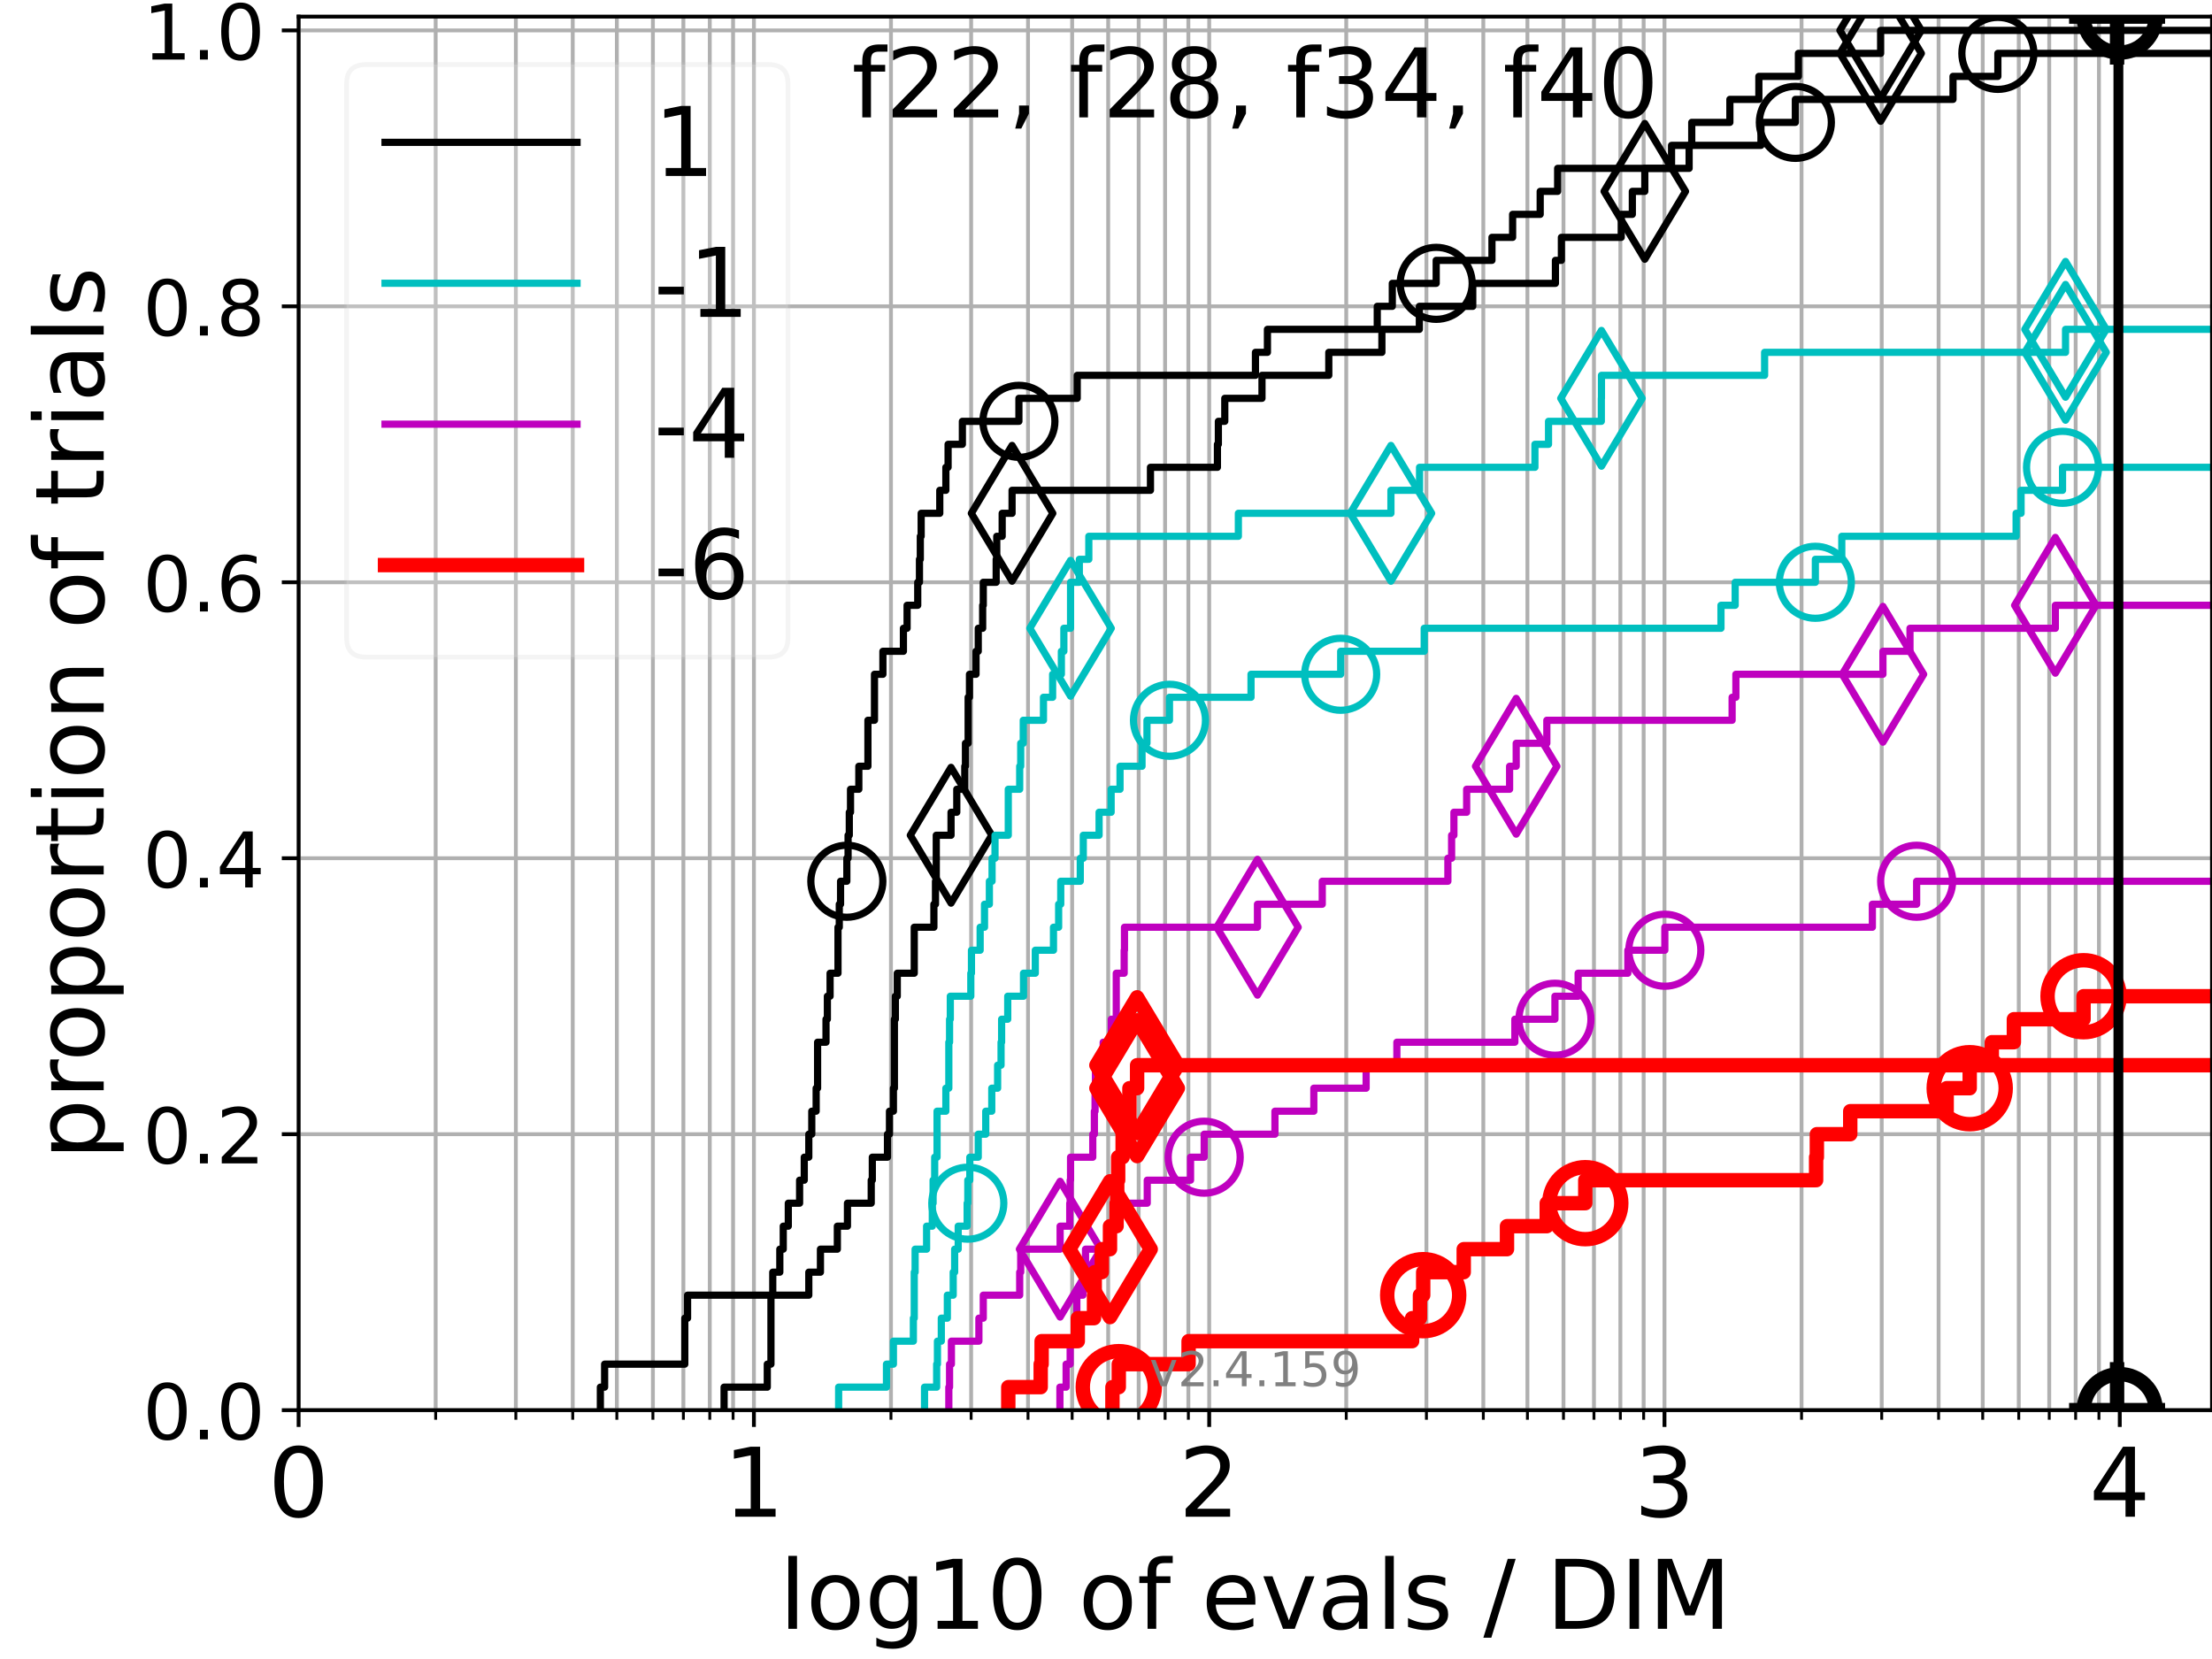 <?xml version="1.0" encoding="utf-8" standalone="no"?>
<!DOCTYPE svg PUBLIC "-//W3C//DTD SVG 1.1//EN"
  "http://www.w3.org/Graphics/SVG/1.1/DTD/svg11.dtd">
<!-- Created with matplotlib (https://matplotlib.org/) -->
<svg height="345.6pt" version="1.1" viewBox="0 0 460.8 345.6" width="460.8pt" xmlns="http://www.w3.org/2000/svg" xmlns:xlink="http://www.w3.org/1999/xlink">
 <defs>
  <style type="text/css">*{stroke-linecap:butt;stroke-linejoin:round;}</style>
 </defs>
 <g id="figure_1">
  <g id="patch_1">
   <path d="M 0 345.6 
L 460.8 345.6 
L 460.8 0 
L 0 0 
z
" style="fill:#ffffff;"/>
  </g>
  <g id="axes_1">
   <g id="patch_2">
    <path d="M 62.208 293.76 
L 460.8 293.76 
L 460.8 3.456 
L 62.208 3.456 
z
" style="fill:#ffffff;"/>
   </g>
   <g id="matplotlib.axis_1">
    <g id="xtick_1">
     <g id="line2d_1">
      <path clip-path="url(#pa7146e0906)" d="M 62.208 293.76 
L 62.208 3.456 
" style="fill:none;stroke:#b0b0b0;stroke-linecap:square;stroke-width:0.8;"/>
     </g>
     <g id="line2d_2">
      <defs>
       <path d="M 0 0 
L 0 3.5 
" id="mee663cc961" style="stroke:#000000;stroke-width:0.8;"/>
      </defs>
      <g>
       <use style="stroke:#000000;stroke-width:0.8;" x="62.208" xlink:href="#mee663cc961" y="293.76"/>
      </g>
     </g>
     <g id="text_1">
      <!-- 0 -->
      <g transform="translate(55.846 315.957)scale(0.2 -0.2)">
       <defs>
        <path d="M 31.781 66.406 
Q 24.172 66.406 20.328 58.906 
Q 16.5 51.422 16.5 36.375 
Q 16.5 21.391 20.328 13.891 
Q 24.172 6.391 31.781 6.391 
Q 39.453 6.391 43.281 13.891 
Q 47.125 21.391 47.125 36.375 
Q 47.125 51.422 43.281 58.906 
Q 39.453 66.406 31.781 66.406 
z
M 31.781 74.219 
Q 44.047 74.219 50.516 64.516 
Q 56.984 54.828 56.984 36.375 
Q 56.984 17.969 50.516 8.266 
Q 44.047 -1.422 31.781 -1.422 
Q 19.531 -1.422 13.062 8.266 
Q 6.594 17.969 6.594 36.375 
Q 6.594 54.828 13.062 64.516 
Q 19.531 74.219 31.781 74.219 
z
" id="DejaVuSans-48"/>
       </defs>
       <use xlink:href="#DejaVuSans-48"/>
      </g>
     </g>
    </g>
    <g id="xtick_2">
     <g id="line2d_3">
      <path clip-path="url(#pa7146e0906)" d="M 157.053 293.76 
L 157.053 3.456 
" style="fill:none;stroke:#b0b0b0;stroke-linecap:square;stroke-width:0.8;"/>
     </g>
     <g id="line2d_4">
      <g>
       <use style="stroke:#000000;stroke-width:0.8;" x="157.053" xlink:href="#mee663cc961" y="293.76"/>
      </g>
     </g>
     <g id="text_2">
      <!-- 1 -->
      <g transform="translate(150.69 315.957)scale(0.2 -0.2)">
       <defs>
        <path d="M 12.406 8.297 
L 28.516 8.297 
L 28.516 63.922 
L 10.984 60.406 
L 10.984 69.391 
L 28.422 72.906 
L 38.281 72.906 
L 38.281 8.297 
L 54.391 8.297 
L 54.391 0 
L 12.406 0 
z
" id="DejaVuSans-49"/>
       </defs>
       <use xlink:href="#DejaVuSans-49"/>
      </g>
     </g>
    </g>
    <g id="xtick_3">
     <g id="line2d_5">
      <path clip-path="url(#pa7146e0906)" d="M 251.898 293.76 
L 251.898 3.456 
" style="fill:none;stroke:#b0b0b0;stroke-linecap:square;stroke-width:0.8;"/>
     </g>
     <g id="line2d_6">
      <g>
       <use style="stroke:#000000;stroke-width:0.8;" x="251.898" xlink:href="#mee663cc961" y="293.76"/>
      </g>
     </g>
     <g id="text_3">
      <!-- 2 -->
      <g transform="translate(245.535 315.957)scale(0.2 -0.2)">
       <defs>
        <path d="M 19.188 8.297 
L 53.609 8.297 
L 53.609 0 
L 7.328 0 
L 7.328 8.297 
Q 12.938 14.109 22.625 23.891 
Q 32.328 33.688 34.812 36.531 
Q 39.547 41.844 41.422 45.531 
Q 43.312 49.219 43.312 52.781 
Q 43.312 58.594 39.234 62.25 
Q 35.156 65.922 28.609 65.922 
Q 23.969 65.922 18.812 64.312 
Q 13.672 62.703 7.812 59.422 
L 7.812 69.391 
Q 13.766 71.781 18.938 73 
Q 24.125 74.219 28.422 74.219 
Q 39.75 74.219 46.484 68.547 
Q 53.219 62.891 53.219 53.422 
Q 53.219 48.922 51.531 44.891 
Q 49.859 40.875 45.406 35.406 
Q 44.188 33.984 37.641 27.219 
Q 31.109 20.453 19.188 8.297 
z
" id="DejaVuSans-50"/>
       </defs>
       <use xlink:href="#DejaVuSans-50"/>
      </g>
     </g>
    </g>
    <g id="xtick_4">
     <g id="line2d_7">
      <path clip-path="url(#pa7146e0906)" d="M 346.743 293.76 
L 346.743 3.456 
" style="fill:none;stroke:#b0b0b0;stroke-linecap:square;stroke-width:0.8;"/>
     </g>
     <g id="line2d_8">
      <g>
       <use style="stroke:#000000;stroke-width:0.8;" x="346.743" xlink:href="#mee663cc961" y="293.76"/>
      </g>
     </g>
     <g id="text_4">
      <!-- 3 -->
      <g transform="translate(340.38 315.957)scale(0.2 -0.2)">
       <defs>
        <path d="M 40.578 39.312 
Q 47.656 37.797 51.625 33 
Q 55.609 28.219 55.609 21.188 
Q 55.609 10.406 48.188 4.484 
Q 40.766 -1.422 27.094 -1.422 
Q 22.516 -1.422 17.656 -0.516 
Q 12.797 0.391 7.625 2.203 
L 7.625 11.719 
Q 11.719 9.328 16.594 8.109 
Q 21.484 6.891 26.812 6.891 
Q 36.078 6.891 40.938 10.547 
Q 45.797 14.203 45.797 21.188 
Q 45.797 27.641 41.281 31.266 
Q 36.766 34.906 28.719 34.906 
L 20.219 34.906 
L 20.219 43.016 
L 29.109 43.016 
Q 36.375 43.016 40.234 45.922 
Q 44.094 48.828 44.094 54.297 
Q 44.094 59.906 40.109 62.906 
Q 36.141 65.922 28.719 65.922 
Q 24.656 65.922 20.016 65.031 
Q 15.375 64.156 9.812 62.312 
L 9.812 71.094 
Q 15.438 72.656 20.344 73.438 
Q 25.25 74.219 29.594 74.219 
Q 40.828 74.219 47.359 69.109 
Q 53.906 64.016 53.906 55.328 
Q 53.906 49.266 50.438 45.094 
Q 46.969 40.922 40.578 39.312 
z
" id="DejaVuSans-51"/>
       </defs>
       <use xlink:href="#DejaVuSans-51"/>
      </g>
     </g>
    </g>
    <g id="xtick_5">
     <g id="line2d_9">
      <path clip-path="url(#pa7146e0906)" d="M 441.588 293.76 
L 441.588 3.456 
" style="fill:none;stroke:#b0b0b0;stroke-linecap:square;stroke-width:0.8;"/>
     </g>
     <g id="line2d_10">
      <g>
       <use style="stroke:#000000;stroke-width:0.8;" x="441.588" xlink:href="#mee663cc961" y="293.76"/>
      </g>
     </g>
     <g id="text_5">
      <!-- 4 -->
      <g transform="translate(435.225 315.957)scale(0.2 -0.2)">
       <defs>
        <path d="M 37.797 64.312 
L 12.891 25.391 
L 37.797 25.391 
z
M 35.203 72.906 
L 47.609 72.906 
L 47.609 25.391 
L 58.016 25.391 
L 58.016 17.188 
L 47.609 17.188 
L 47.609 0 
L 37.797 0 
L 37.797 17.188 
L 4.891 17.188 
L 4.891 26.703 
z
" id="DejaVuSans-52"/>
       </defs>
       <use xlink:href="#DejaVuSans-52"/>
      </g>
     </g>
    </g>
    <g id="xtick_6">
     <g id="line2d_11">
      <path clip-path="url(#pa7146e0906)" d="M 90.759 293.76 
L 90.759 3.456 
" style="fill:none;stroke:#b0b0b0;stroke-linecap:square;stroke-width:0.8;"/>
     </g>
     <g id="line2d_12">
      <defs>
       <path d="M 0 0 
L 0 2 
" id="m2e2e68a22d" style="stroke:#000000;stroke-width:0.6;"/>
      </defs>
      <g>
       <use style="stroke:#000000;stroke-width:0.6;" x="90.759" xlink:href="#m2e2e68a22d" y="293.76"/>
      </g>
     </g>
    </g>
    <g id="xtick_7">
     <g id="line2d_13">
      <path clip-path="url(#pa7146e0906)" d="M 107.461 293.76 
L 107.461 3.456 
" style="fill:none;stroke:#b0b0b0;stroke-linecap:square;stroke-width:0.8;"/>
     </g>
     <g id="line2d_14">
      <g>
       <use style="stroke:#000000;stroke-width:0.6;" x="107.461" xlink:href="#m2e2e68a22d" y="293.76"/>
      </g>
     </g>
    </g>
    <g id="xtick_8">
     <g id="line2d_15">
      <path clip-path="url(#pa7146e0906)" d="M 119.31 293.76 
L 119.31 3.456 
" style="fill:none;stroke:#b0b0b0;stroke-linecap:square;stroke-width:0.8;"/>
     </g>
     <g id="line2d_16">
      <g>
       <use style="stroke:#000000;stroke-width:0.6;" x="119.31" xlink:href="#m2e2e68a22d" y="293.76"/>
      </g>
     </g>
    </g>
    <g id="xtick_9">
     <g id="line2d_17">
      <path clip-path="url(#pa7146e0906)" d="M 128.502 293.76 
L 128.502 3.456 
" style="fill:none;stroke:#b0b0b0;stroke-linecap:square;stroke-width:0.8;"/>
     </g>
     <g id="line2d_18">
      <g>
       <use style="stroke:#000000;stroke-width:0.6;" x="128.502" xlink:href="#m2e2e68a22d" y="293.76"/>
      </g>
     </g>
    </g>
    <g id="xtick_10">
     <g id="line2d_19">
      <path clip-path="url(#pa7146e0906)" d="M 136.012 293.76 
L 136.012 3.456 
" style="fill:none;stroke:#b0b0b0;stroke-linecap:square;stroke-width:0.8;"/>
     </g>
     <g id="line2d_20">
      <g>
       <use style="stroke:#000000;stroke-width:0.6;" x="136.012" xlink:href="#m2e2e68a22d" y="293.76"/>
      </g>
     </g>
    </g>
    <g id="xtick_11">
     <g id="line2d_21">
      <path clip-path="url(#pa7146e0906)" d="M 142.361 293.76 
L 142.361 3.456 
" style="fill:none;stroke:#b0b0b0;stroke-linecap:square;stroke-width:0.8;"/>
     </g>
     <g id="line2d_22">
      <g>
       <use style="stroke:#000000;stroke-width:0.6;" x="142.361" xlink:href="#m2e2e68a22d" y="293.76"/>
      </g>
     </g>
    </g>
    <g id="xtick_12">
     <g id="line2d_23">
      <path clip-path="url(#pa7146e0906)" d="M 147.861 293.76 
L 147.861 3.456 
" style="fill:none;stroke:#b0b0b0;stroke-linecap:square;stroke-width:0.8;"/>
     </g>
     <g id="line2d_24">
      <g>
       <use style="stroke:#000000;stroke-width:0.6;" x="147.861" xlink:href="#m2e2e68a22d" y="293.76"/>
      </g>
     </g>
    </g>
    <g id="xtick_13">
     <g id="line2d_25">
      <path clip-path="url(#pa7146e0906)" d="M 152.713 293.76 
L 152.713 3.456 
" style="fill:none;stroke:#b0b0b0;stroke-linecap:square;stroke-width:0.8;"/>
     </g>
     <g id="line2d_26">
      <g>
       <use style="stroke:#000000;stroke-width:0.6;" x="152.713" xlink:href="#m2e2e68a22d" y="293.76"/>
      </g>
     </g>
    </g>
    <g id="xtick_14">
     <g id="line2d_27">
      <path clip-path="url(#pa7146e0906)" d="M 185.604 293.76 
L 185.604 3.456 
" style="fill:none;stroke:#b0b0b0;stroke-linecap:square;stroke-width:0.8;"/>
     </g>
     <g id="line2d_28">
      <g>
       <use style="stroke:#000000;stroke-width:0.6;" x="185.604" xlink:href="#m2e2e68a22d" y="293.76"/>
      </g>
     </g>
    </g>
    <g id="xtick_15">
     <g id="line2d_29">
      <path clip-path="url(#pa7146e0906)" d="M 202.305 293.76 
L 202.305 3.456 
" style="fill:none;stroke:#b0b0b0;stroke-linecap:square;stroke-width:0.8;"/>
     </g>
     <g id="line2d_30">
      <g>
       <use style="stroke:#000000;stroke-width:0.6;" x="202.305" xlink:href="#m2e2e68a22d" y="293.76"/>
      </g>
     </g>
    </g>
    <g id="xtick_16">
     <g id="line2d_31">
      <path clip-path="url(#pa7146e0906)" d="M 214.155 293.76 
L 214.155 3.456 
" style="fill:none;stroke:#b0b0b0;stroke-linecap:square;stroke-width:0.8;"/>
     </g>
     <g id="line2d_32">
      <g>
       <use style="stroke:#000000;stroke-width:0.6;" x="214.155" xlink:href="#m2e2e68a22d" y="293.76"/>
      </g>
     </g>
    </g>
    <g id="xtick_17">
     <g id="line2d_33">
      <path clip-path="url(#pa7146e0906)" d="M 223.347 293.76 
L 223.347 3.456 
" style="fill:none;stroke:#b0b0b0;stroke-linecap:square;stroke-width:0.8;"/>
     </g>
     <g id="line2d_34">
      <g>
       <use style="stroke:#000000;stroke-width:0.6;" x="223.347" xlink:href="#m2e2e68a22d" y="293.76"/>
      </g>
     </g>
    </g>
    <g id="xtick_18">
     <g id="line2d_35">
      <path clip-path="url(#pa7146e0906)" d="M 230.857 293.76 
L 230.857 3.456 
" style="fill:none;stroke:#b0b0b0;stroke-linecap:square;stroke-width:0.8;"/>
     </g>
     <g id="line2d_36">
      <g>
       <use style="stroke:#000000;stroke-width:0.6;" x="230.857" xlink:href="#m2e2e68a22d" y="293.76"/>
      </g>
     </g>
    </g>
    <g id="xtick_19">
     <g id="line2d_37">
      <path clip-path="url(#pa7146e0906)" d="M 237.206 293.76 
L 237.206 3.456 
" style="fill:none;stroke:#b0b0b0;stroke-linecap:square;stroke-width:0.8;"/>
     </g>
     <g id="line2d_38">
      <g>
       <use style="stroke:#000000;stroke-width:0.6;" x="237.206" xlink:href="#m2e2e68a22d" y="293.76"/>
      </g>
     </g>
    </g>
    <g id="xtick_20">
     <g id="line2d_39">
      <path clip-path="url(#pa7146e0906)" d="M 242.706 293.76 
L 242.706 3.456 
" style="fill:none;stroke:#b0b0b0;stroke-linecap:square;stroke-width:0.8;"/>
     </g>
     <g id="line2d_40">
      <g>
       <use style="stroke:#000000;stroke-width:0.6;" x="242.706" xlink:href="#m2e2e68a22d" y="293.76"/>
      </g>
     </g>
    </g>
    <g id="xtick_21">
     <g id="line2d_41">
      <path clip-path="url(#pa7146e0906)" d="M 247.558 293.76 
L 247.558 3.456 
" style="fill:none;stroke:#b0b0b0;stroke-linecap:square;stroke-width:0.8;"/>
     </g>
     <g id="line2d_42">
      <g>
       <use style="stroke:#000000;stroke-width:0.6;" x="247.558" xlink:href="#m2e2e68a22d" y="293.76"/>
      </g>
     </g>
    </g>
    <g id="xtick_22">
     <g id="line2d_43">
      <path clip-path="url(#pa7146e0906)" d="M 280.449 293.76 
L 280.449 3.456 
" style="fill:none;stroke:#b0b0b0;stroke-linecap:square;stroke-width:0.8;"/>
     </g>
     <g id="line2d_44">
      <g>
       <use style="stroke:#000000;stroke-width:0.6;" x="280.449" xlink:href="#m2e2e68a22d" y="293.76"/>
      </g>
     </g>
    </g>
    <g id="xtick_23">
     <g id="line2d_45">
      <path clip-path="url(#pa7146e0906)" d="M 297.15 293.76 
L 297.15 3.456 
" style="fill:none;stroke:#b0b0b0;stroke-linecap:square;stroke-width:0.8;"/>
     </g>
     <g id="line2d_46">
      <g>
       <use style="stroke:#000000;stroke-width:0.6;" x="297.15" xlink:href="#m2e2e68a22d" y="293.76"/>
      </g>
     </g>
    </g>
    <g id="xtick_24">
     <g id="line2d_47">
      <path clip-path="url(#pa7146e0906)" d="M 309 293.76 
L 309 3.456 
" style="fill:none;stroke:#b0b0b0;stroke-linecap:square;stroke-width:0.8;"/>
     </g>
     <g id="line2d_48">
      <g>
       <use style="stroke:#000000;stroke-width:0.6;" x="309" xlink:href="#m2e2e68a22d" y="293.76"/>
      </g>
     </g>
    </g>
    <g id="xtick_25">
     <g id="line2d_49">
      <path clip-path="url(#pa7146e0906)" d="M 318.192 293.76 
L 318.192 3.456 
" style="fill:none;stroke:#b0b0b0;stroke-linecap:square;stroke-width:0.8;"/>
     </g>
     <g id="line2d_50">
      <g>
       <use style="stroke:#000000;stroke-width:0.6;" x="318.192" xlink:href="#m2e2e68a22d" y="293.76"/>
      </g>
     </g>
    </g>
    <g id="xtick_26">
     <g id="line2d_51">
      <path clip-path="url(#pa7146e0906)" d="M 325.701 293.76 
L 325.701 3.456 
" style="fill:none;stroke:#b0b0b0;stroke-linecap:square;stroke-width:0.8;"/>
     </g>
     <g id="line2d_52">
      <g>
       <use style="stroke:#000000;stroke-width:0.6;" x="325.701" xlink:href="#m2e2e68a22d" y="293.76"/>
      </g>
     </g>
    </g>
    <g id="xtick_27">
     <g id="line2d_53">
      <path clip-path="url(#pa7146e0906)" d="M 332.051 293.76 
L 332.051 3.456 
" style="fill:none;stroke:#b0b0b0;stroke-linecap:square;stroke-width:0.8;"/>
     </g>
     <g id="line2d_54">
      <g>
       <use style="stroke:#000000;stroke-width:0.6;" x="332.051" xlink:href="#m2e2e68a22d" y="293.76"/>
      </g>
     </g>
    </g>
    <g id="xtick_28">
     <g id="line2d_55">
      <path clip-path="url(#pa7146e0906)" d="M 337.551 293.76 
L 337.551 3.456 
" style="fill:none;stroke:#b0b0b0;stroke-linecap:square;stroke-width:0.8;"/>
     </g>
     <g id="line2d_56">
      <g>
       <use style="stroke:#000000;stroke-width:0.6;" x="337.551" xlink:href="#m2e2e68a22d" y="293.76"/>
      </g>
     </g>
    </g>
    <g id="xtick_29">
     <g id="line2d_57">
      <path clip-path="url(#pa7146e0906)" d="M 342.403 293.76 
L 342.403 3.456 
" style="fill:none;stroke:#b0b0b0;stroke-linecap:square;stroke-width:0.8;"/>
     </g>
     <g id="line2d_58">
      <g>
       <use style="stroke:#000000;stroke-width:0.6;" x="342.403" xlink:href="#m2e2e68a22d" y="293.76"/>
      </g>
     </g>
    </g>
    <g id="xtick_30">
     <g id="line2d_59">
      <path clip-path="url(#pa7146e0906)" d="M 375.294 293.76 
L 375.294 3.456 
" style="fill:none;stroke:#b0b0b0;stroke-linecap:square;stroke-width:0.8;"/>
     </g>
     <g id="line2d_60">
      <g>
       <use style="stroke:#000000;stroke-width:0.6;" x="375.294" xlink:href="#m2e2e68a22d" y="293.76"/>
      </g>
     </g>
    </g>
    <g id="xtick_31">
     <g id="line2d_61">
      <path clip-path="url(#pa7146e0906)" d="M 391.995 293.76 
L 391.995 3.456 
" style="fill:none;stroke:#b0b0b0;stroke-linecap:square;stroke-width:0.8;"/>
     </g>
     <g id="line2d_62">
      <g>
       <use style="stroke:#000000;stroke-width:0.6;" x="391.995" xlink:href="#m2e2e68a22d" y="293.76"/>
      </g>
     </g>
    </g>
    <g id="xtick_32">
     <g id="line2d_63">
      <path clip-path="url(#pa7146e0906)" d="M 403.845 293.76 
L 403.845 3.456 
" style="fill:none;stroke:#b0b0b0;stroke-linecap:square;stroke-width:0.8;"/>
     </g>
     <g id="line2d_64">
      <g>
       <use style="stroke:#000000;stroke-width:0.6;" x="403.845" xlink:href="#m2e2e68a22d" y="293.76"/>
      </g>
     </g>
    </g>
    <g id="xtick_33">
     <g id="line2d_65">
      <path clip-path="url(#pa7146e0906)" d="M 413.036 293.76 
L 413.036 3.456 
" style="fill:none;stroke:#b0b0b0;stroke-linecap:square;stroke-width:0.8;"/>
     </g>
     <g id="line2d_66">
      <g>
       <use style="stroke:#000000;stroke-width:0.6;" x="413.036" xlink:href="#m2e2e68a22d" y="293.76"/>
      </g>
     </g>
    </g>
    <g id="xtick_34">
     <g id="line2d_67">
      <path clip-path="url(#pa7146e0906)" d="M 420.546 293.76 
L 420.546 3.456 
" style="fill:none;stroke:#b0b0b0;stroke-linecap:square;stroke-width:0.8;"/>
     </g>
     <g id="line2d_68">
      <g>
       <use style="stroke:#000000;stroke-width:0.6;" x="420.546" xlink:href="#m2e2e68a22d" y="293.76"/>
      </g>
     </g>
    </g>
    <g id="xtick_35">
     <g id="line2d_69">
      <path clip-path="url(#pa7146e0906)" d="M 426.896 293.76 
L 426.896 3.456 
" style="fill:none;stroke:#b0b0b0;stroke-linecap:square;stroke-width:0.8;"/>
     </g>
     <g id="line2d_70">
      <g>
       <use style="stroke:#000000;stroke-width:0.6;" x="426.896" xlink:href="#m2e2e68a22d" y="293.76"/>
      </g>
     </g>
    </g>
    <g id="xtick_36">
     <g id="line2d_71">
      <path clip-path="url(#pa7146e0906)" d="M 432.396 293.76 
L 432.396 3.456 
" style="fill:none;stroke:#b0b0b0;stroke-linecap:square;stroke-width:0.8;"/>
     </g>
     <g id="line2d_72">
      <g>
       <use style="stroke:#000000;stroke-width:0.6;" x="432.396" xlink:href="#m2e2e68a22d" y="293.76"/>
      </g>
     </g>
    </g>
    <g id="xtick_37">
     <g id="line2d_73">
      <path clip-path="url(#pa7146e0906)" d="M 437.248 293.76 
L 437.248 3.456 
" style="fill:none;stroke:#b0b0b0;stroke-linecap:square;stroke-width:0.8;"/>
     </g>
     <g id="line2d_74">
      <g>
       <use style="stroke:#000000;stroke-width:0.6;" x="437.248" xlink:href="#m2e2e68a22d" y="293.76"/>
      </g>
     </g>
    </g>
    <g id="text_6">
     <!-- log10 of evals / DIM -->
     <g transform="translate(162.348 339.313)scale(0.2 -0.2)">
      <defs>
       <path d="M 9.422 75.984 
L 18.406 75.984 
L 18.406 0 
L 9.422 0 
z
" id="DejaVuSans-108"/>
       <path d="M 30.609 48.391 
Q 23.391 48.391 19.188 42.75 
Q 14.984 37.109 14.984 27.297 
Q 14.984 17.484 19.156 11.844 
Q 23.344 6.203 30.609 6.203 
Q 37.797 6.203 41.984 11.859 
Q 46.188 17.531 46.188 27.297 
Q 46.188 37.016 41.984 42.703 
Q 37.797 48.391 30.609 48.391 
z
M 30.609 56 
Q 42.328 56 49.016 48.375 
Q 55.719 40.766 55.719 27.297 
Q 55.719 13.875 49.016 6.219 
Q 42.328 -1.422 30.609 -1.422 
Q 18.844 -1.422 12.172 6.219 
Q 5.516 13.875 5.516 27.297 
Q 5.516 40.766 12.172 48.375 
Q 18.844 56 30.609 56 
z
" id="DejaVuSans-111"/>
       <path d="M 45.406 27.984 
Q 45.406 37.75 41.375 43.109 
Q 37.359 48.484 30.078 48.484 
Q 22.859 48.484 18.828 43.109 
Q 14.797 37.75 14.797 27.984 
Q 14.797 18.266 18.828 12.891 
Q 22.859 7.516 30.078 7.516 
Q 37.359 7.516 41.375 12.891 
Q 45.406 18.266 45.406 27.984 
z
M 54.391 6.781 
Q 54.391 -7.172 48.188 -13.984 
Q 42 -20.797 29.203 -20.797 
Q 24.469 -20.797 20.266 -20.094 
Q 16.062 -19.391 12.109 -17.922 
L 12.109 -9.188 
Q 16.062 -11.328 19.922 -12.344 
Q 23.781 -13.375 27.781 -13.375 
Q 36.625 -13.375 41.016 -8.766 
Q 45.406 -4.156 45.406 5.172 
L 45.406 9.625 
Q 42.625 4.781 38.281 2.391 
Q 33.938 0 27.875 0 
Q 17.828 0 11.672 7.656 
Q 5.516 15.328 5.516 27.984 
Q 5.516 40.672 11.672 48.328 
Q 17.828 56 27.875 56 
Q 33.938 56 38.281 53.609 
Q 42.625 51.219 45.406 46.391 
L 45.406 54.688 
L 54.391 54.688 
z
" id="DejaVuSans-103"/>
       <path id="DejaVuSans-32"/>
       <path d="M 37.109 75.984 
L 37.109 68.5 
L 28.516 68.5 
Q 23.688 68.5 21.797 66.547 
Q 19.922 64.594 19.922 59.516 
L 19.922 54.688 
L 34.719 54.688 
L 34.719 47.703 
L 19.922 47.703 
L 19.922 0 
L 10.891 0 
L 10.891 47.703 
L 2.297 47.703 
L 2.297 54.688 
L 10.891 54.688 
L 10.891 58.5 
Q 10.891 67.625 15.141 71.797 
Q 19.391 75.984 28.609 75.984 
z
" id="DejaVuSans-102"/>
       <path d="M 56.203 29.594 
L 56.203 25.203 
L 14.891 25.203 
Q 15.484 15.922 20.484 11.062 
Q 25.484 6.203 34.422 6.203 
Q 39.594 6.203 44.453 7.469 
Q 49.312 8.734 54.109 11.281 
L 54.109 2.781 
Q 49.266 0.734 44.188 -0.344 
Q 39.109 -1.422 33.891 -1.422 
Q 20.797 -1.422 13.156 6.188 
Q 5.516 13.812 5.516 26.812 
Q 5.516 40.234 12.766 48.109 
Q 20.016 56 32.328 56 
Q 43.359 56 49.781 48.891 
Q 56.203 41.797 56.203 29.594 
z
M 47.219 32.234 
Q 47.125 39.594 43.094 43.984 
Q 39.062 48.391 32.422 48.391 
Q 24.906 48.391 20.391 44.141 
Q 15.875 39.891 15.188 32.172 
z
" id="DejaVuSans-101"/>
       <path d="M 2.984 54.688 
L 12.5 54.688 
L 29.594 8.797 
L 46.688 54.688 
L 56.203 54.688 
L 35.688 0 
L 23.484 0 
z
" id="DejaVuSans-118"/>
       <path d="M 34.281 27.484 
Q 23.391 27.484 19.188 25 
Q 14.984 22.516 14.984 16.5 
Q 14.984 11.719 18.141 8.906 
Q 21.297 6.109 26.703 6.109 
Q 34.188 6.109 38.703 11.406 
Q 43.219 16.703 43.219 25.484 
L 43.219 27.484 
z
M 52.203 31.203 
L 52.203 0 
L 43.219 0 
L 43.219 8.297 
Q 40.141 3.328 35.547 0.953 
Q 30.953 -1.422 24.312 -1.422 
Q 15.922 -1.422 10.953 3.297 
Q 6 8.016 6 15.922 
Q 6 25.141 12.172 29.828 
Q 18.359 34.516 30.609 34.516 
L 43.219 34.516 
L 43.219 35.406 
Q 43.219 41.609 39.141 45 
Q 35.062 48.391 27.688 48.391 
Q 23 48.391 18.547 47.266 
Q 14.109 46.141 10.016 43.891 
L 10.016 52.203 
Q 14.938 54.109 19.578 55.047 
Q 24.219 56 28.609 56 
Q 40.484 56 46.344 49.844 
Q 52.203 43.703 52.203 31.203 
z
" id="DejaVuSans-97"/>
       <path d="M 44.281 53.078 
L 44.281 44.578 
Q 40.484 46.531 36.375 47.5 
Q 32.281 48.484 27.875 48.484 
Q 21.188 48.484 17.844 46.438 
Q 14.5 44.391 14.5 40.281 
Q 14.5 37.156 16.891 35.375 
Q 19.281 33.594 26.516 31.984 
L 29.594 31.297 
Q 39.156 29.25 43.188 25.516 
Q 47.219 21.781 47.219 15.094 
Q 47.219 7.469 41.188 3.016 
Q 35.156 -1.422 24.609 -1.422 
Q 20.219 -1.422 15.453 -0.562 
Q 10.688 0.297 5.422 2 
L 5.422 11.281 
Q 10.406 8.688 15.234 7.391 
Q 20.062 6.109 24.812 6.109 
Q 31.156 6.109 34.562 8.281 
Q 37.984 10.453 37.984 14.406 
Q 37.984 18.062 35.516 20.016 
Q 33.062 21.969 24.703 23.781 
L 21.578 24.516 
Q 13.234 26.266 9.516 29.906 
Q 5.812 33.547 5.812 39.891 
Q 5.812 47.609 11.281 51.797 
Q 16.75 56 26.812 56 
Q 31.781 56 36.172 55.266 
Q 40.578 54.547 44.281 53.078 
z
" id="DejaVuSans-115"/>
       <path d="M 25.391 72.906 
L 33.688 72.906 
L 8.297 -9.281 
L 0 -9.281 
z
" id="DejaVuSans-47"/>
       <path d="M 19.672 64.797 
L 19.672 8.109 
L 31.594 8.109 
Q 46.688 8.109 53.688 14.938 
Q 60.688 21.781 60.688 36.531 
Q 60.688 51.172 53.688 57.984 
Q 46.688 64.797 31.594 64.797 
z
M 9.812 72.906 
L 30.078 72.906 
Q 51.266 72.906 61.172 64.094 
Q 71.094 55.281 71.094 36.531 
Q 71.094 17.672 61.125 8.828 
Q 51.172 0 30.078 0 
L 9.812 0 
z
" id="DejaVuSans-68"/>
       <path d="M 9.812 72.906 
L 19.672 72.906 
L 19.672 0 
L 9.812 0 
z
" id="DejaVuSans-73"/>
       <path d="M 9.812 72.906 
L 24.516 72.906 
L 43.109 23.297 
L 61.812 72.906 
L 76.516 72.906 
L 76.516 0 
L 66.891 0 
L 66.891 64.016 
L 48.094 14.016 
L 38.188 14.016 
L 19.391 64.016 
L 19.391 0 
L 9.812 0 
z
" id="DejaVuSans-77"/>
      </defs>
      <use xlink:href="#DejaVuSans-108"/>
      <use x="27.783" xlink:href="#DejaVuSans-111"/>
      <use x="88.965" xlink:href="#DejaVuSans-103"/>
      <use x="152.441" xlink:href="#DejaVuSans-49"/>
      <use x="216.064" xlink:href="#DejaVuSans-48"/>
      <use x="279.688" xlink:href="#DejaVuSans-32"/>
      <use x="311.475" xlink:href="#DejaVuSans-111"/>
      <use x="372.656" xlink:href="#DejaVuSans-102"/>
      <use x="407.861" xlink:href="#DejaVuSans-32"/>
      <use x="439.648" xlink:href="#DejaVuSans-101"/>
      <use x="501.172" xlink:href="#DejaVuSans-118"/>
      <use x="560.352" xlink:href="#DejaVuSans-97"/>
      <use x="621.631" xlink:href="#DejaVuSans-108"/>
      <use x="649.414" xlink:href="#DejaVuSans-115"/>
      <use x="701.514" xlink:href="#DejaVuSans-32"/>
      <use x="733.301" xlink:href="#DejaVuSans-47"/>
      <use x="766.992" xlink:href="#DejaVuSans-32"/>
      <use x="798.779" xlink:href="#DejaVuSans-68"/>
      <use x="875.781" xlink:href="#DejaVuSans-73"/>
      <use x="905.273" xlink:href="#DejaVuSans-77"/>
     </g>
    </g>
   </g>
   <g id="matplotlib.axis_2">
    <g id="ytick_1">
     <g id="line2d_75">
      <path clip-path="url(#pa7146e0906)" d="M 62.208 293.76 
L 460.8 293.76 
" style="fill:none;stroke:#b0b0b0;stroke-linecap:square;stroke-width:0.8;"/>
     </g>
     <g id="line2d_76">
      <defs>
       <path d="M 0 0 
L -3.5 0 
" id="m4cab029232" style="stroke:#000000;stroke-width:0.8;"/>
      </defs>
      <g>
       <use style="stroke:#000000;stroke-width:0.8;" x="62.208" xlink:href="#m4cab029232" y="293.76"/>
      </g>
     </g>
     <g id="text_7">
      <!-- 0.0 -->
      <g transform="translate(29.763 299.839)scale(0.16 -0.16)">
       <defs>
        <path d="M 10.688 12.406 
L 21 12.406 
L 21 0 
L 10.688 0 
z
" id="DejaVuSans-46"/>
       </defs>
       <use xlink:href="#DejaVuSans-48"/>
       <use x="63.623" xlink:href="#DejaVuSans-46"/>
       <use x="95.41" xlink:href="#DejaVuSans-48"/>
      </g>
     </g>
    </g>
    <g id="ytick_2">
     <g id="line2d_77">
      <path clip-path="url(#pa7146e0906)" d="M 62.208 236.274 
L 460.8 236.274 
" style="fill:none;stroke:#b0b0b0;stroke-linecap:square;stroke-width:0.8;"/>
     </g>
     <g id="line2d_78">
      <g>
       <use style="stroke:#000000;stroke-width:0.8;" x="62.208" xlink:href="#m4cab029232" y="236.274"/>
      </g>
     </g>
     <g id="text_8">
      <!-- 0.2 -->
      <g transform="translate(29.763 242.353)scale(0.16 -0.16)">
       <use xlink:href="#DejaVuSans-48"/>
       <use x="63.623" xlink:href="#DejaVuSans-46"/>
       <use x="95.41" xlink:href="#DejaVuSans-50"/>
      </g>
     </g>
    </g>
    <g id="ytick_3">
     <g id="line2d_79">
      <path clip-path="url(#pa7146e0906)" d="M 62.208 178.788 
L 460.8 178.788 
" style="fill:none;stroke:#b0b0b0;stroke-linecap:square;stroke-width:0.8;"/>
     </g>
     <g id="line2d_80">
      <g>
       <use style="stroke:#000000;stroke-width:0.8;" x="62.208" xlink:href="#m4cab029232" y="178.788"/>
      </g>
     </g>
     <g id="text_9">
      <!-- 0.4 -->
      <g transform="translate(29.763 184.867)scale(0.16 -0.16)">
       <use xlink:href="#DejaVuSans-48"/>
       <use x="63.623" xlink:href="#DejaVuSans-46"/>
       <use x="95.41" xlink:href="#DejaVuSans-52"/>
      </g>
     </g>
    </g>
    <g id="ytick_4">
     <g id="line2d_81">
      <path clip-path="url(#pa7146e0906)" d="M 62.208 121.302 
L 460.8 121.302 
" style="fill:none;stroke:#b0b0b0;stroke-linecap:square;stroke-width:0.8;"/>
     </g>
     <g id="line2d_82">
      <g>
       <use style="stroke:#000000;stroke-width:0.8;" x="62.208" xlink:href="#m4cab029232" y="121.302"/>
      </g>
     </g>
     <g id="text_10">
      <!-- 0.6 -->
      <g transform="translate(29.763 127.381)scale(0.16 -0.16)">
       <defs>
        <path d="M 33.016 40.375 
Q 26.375 40.375 22.484 35.828 
Q 18.609 31.297 18.609 23.391 
Q 18.609 15.531 22.484 10.953 
Q 26.375 6.391 33.016 6.391 
Q 39.656 6.391 43.531 10.953 
Q 47.406 15.531 47.406 23.391 
Q 47.406 31.297 43.531 35.828 
Q 39.656 40.375 33.016 40.375 
z
M 52.594 71.297 
L 52.594 62.312 
Q 48.875 64.062 45.094 64.984 
Q 41.312 65.922 37.594 65.922 
Q 27.828 65.922 22.672 59.328 
Q 17.531 52.734 16.797 39.406 
Q 19.672 43.656 24.016 45.922 
Q 28.375 48.188 33.594 48.188 
Q 44.578 48.188 50.953 41.516 
Q 57.328 34.859 57.328 23.391 
Q 57.328 12.156 50.688 5.359 
Q 44.047 -1.422 33.016 -1.422 
Q 20.359 -1.422 13.672 8.266 
Q 6.984 17.969 6.984 36.375 
Q 6.984 53.656 15.188 63.938 
Q 23.391 74.219 37.203 74.219 
Q 40.922 74.219 44.703 73.484 
Q 48.484 72.75 52.594 71.297 
z
" id="DejaVuSans-54"/>
       </defs>
       <use xlink:href="#DejaVuSans-48"/>
       <use x="63.623" xlink:href="#DejaVuSans-46"/>
       <use x="95.41" xlink:href="#DejaVuSans-54"/>
      </g>
     </g>
    </g>
    <g id="ytick_5">
     <g id="line2d_83">
      <path clip-path="url(#pa7146e0906)" d="M 62.208 63.816 
L 460.8 63.816 
" style="fill:none;stroke:#b0b0b0;stroke-linecap:square;stroke-width:0.8;"/>
     </g>
     <g id="line2d_84">
      <g>
       <use style="stroke:#000000;stroke-width:0.8;" x="62.208" xlink:href="#m4cab029232" y="63.816"/>
      </g>
     </g>
     <g id="text_11">
      <!-- 0.8 -->
      <g transform="translate(29.763 69.895)scale(0.16 -0.16)">
       <defs>
        <path d="M 31.781 34.625 
Q 24.75 34.625 20.719 30.859 
Q 16.703 27.094 16.703 20.516 
Q 16.703 13.922 20.719 10.156 
Q 24.75 6.391 31.781 6.391 
Q 38.812 6.391 42.859 10.172 
Q 46.922 13.969 46.922 20.516 
Q 46.922 27.094 42.891 30.859 
Q 38.875 34.625 31.781 34.625 
z
M 21.922 38.812 
Q 15.578 40.375 12.031 44.719 
Q 8.5 49.078 8.5 55.328 
Q 8.5 64.062 14.719 69.141 
Q 20.953 74.219 31.781 74.219 
Q 42.672 74.219 48.875 69.141 
Q 55.078 64.062 55.078 55.328 
Q 55.078 49.078 51.531 44.719 
Q 48 40.375 41.703 38.812 
Q 48.828 37.156 52.797 32.312 
Q 56.781 27.484 56.781 20.516 
Q 56.781 9.906 50.312 4.234 
Q 43.844 -1.422 31.781 -1.422 
Q 19.734 -1.422 13.25 4.234 
Q 6.781 9.906 6.781 20.516 
Q 6.781 27.484 10.781 32.312 
Q 14.797 37.156 21.922 38.812 
z
M 18.312 54.391 
Q 18.312 48.734 21.844 45.562 
Q 25.391 42.391 31.781 42.391 
Q 38.141 42.391 41.719 45.562 
Q 45.312 48.734 45.312 54.391 
Q 45.312 60.062 41.719 63.234 
Q 38.141 66.406 31.781 66.406 
Q 25.391 66.406 21.844 63.234 
Q 18.312 60.062 18.312 54.391 
z
" id="DejaVuSans-56"/>
       </defs>
       <use xlink:href="#DejaVuSans-48"/>
       <use x="63.623" xlink:href="#DejaVuSans-46"/>
       <use x="95.41" xlink:href="#DejaVuSans-56"/>
      </g>
     </g>
    </g>
    <g id="ytick_6">
     <g id="line2d_85">
      <path clip-path="url(#pa7146e0906)" d="M 62.208 6.33 
L 460.8 6.33 
" style="fill:none;stroke:#b0b0b0;stroke-linecap:square;stroke-width:0.8;"/>
     </g>
     <g id="line2d_86">
      <g>
       <use style="stroke:#000000;stroke-width:0.8;" x="62.208" xlink:href="#m4cab029232" y="6.33"/>
      </g>
     </g>
     <g id="text_12">
      <!-- 1.0 -->
      <g transform="translate(29.763 12.409)scale(0.16 -0.16)">
       <use xlink:href="#DejaVuSans-49"/>
       <use x="63.623" xlink:href="#DejaVuSans-46"/>
       <use x="95.41" xlink:href="#DejaVuSans-48"/>
      </g>
     </g>
    </g>
    <g id="text_13">
     <!-- proportion of trials -->
     <g transform="translate(21.604 241.614)rotate(-90)scale(0.2 -0.2)">
      <defs>
       <path d="M 18.109 8.203 
L 18.109 -20.797 
L 9.078 -20.797 
L 9.078 54.688 
L 18.109 54.688 
L 18.109 46.391 
Q 20.953 51.266 25.266 53.625 
Q 29.594 56 35.594 56 
Q 45.562 56 51.781 48.094 
Q 58.016 40.188 58.016 27.297 
Q 58.016 14.406 51.781 6.484 
Q 45.562 -1.422 35.594 -1.422 
Q 29.594 -1.422 25.266 0.953 
Q 20.953 3.328 18.109 8.203 
z
M 48.688 27.297 
Q 48.688 37.203 44.609 42.844 
Q 40.531 48.484 33.406 48.484 
Q 26.266 48.484 22.188 42.844 
Q 18.109 37.203 18.109 27.297 
Q 18.109 17.391 22.188 11.75 
Q 26.266 6.109 33.406 6.109 
Q 40.531 6.109 44.609 11.75 
Q 48.688 17.391 48.688 27.297 
z
" id="DejaVuSans-112"/>
       <path d="M 41.109 46.297 
Q 39.594 47.172 37.812 47.578 
Q 36.031 48 33.891 48 
Q 26.266 48 22.188 43.047 
Q 18.109 38.094 18.109 28.812 
L 18.109 0 
L 9.078 0 
L 9.078 54.688 
L 18.109 54.688 
L 18.109 46.188 
Q 20.953 51.172 25.484 53.578 
Q 30.031 56 36.531 56 
Q 37.453 56 38.578 55.875 
Q 39.703 55.766 41.062 55.516 
z
" id="DejaVuSans-114"/>
       <path d="M 18.312 70.219 
L 18.312 54.688 
L 36.812 54.688 
L 36.812 47.703 
L 18.312 47.703 
L 18.312 18.016 
Q 18.312 11.328 20.141 9.422 
Q 21.969 7.516 27.594 7.516 
L 36.812 7.516 
L 36.812 0 
L 27.594 0 
Q 17.188 0 13.234 3.875 
Q 9.281 7.766 9.281 18.016 
L 9.281 47.703 
L 2.688 47.703 
L 2.688 54.688 
L 9.281 54.688 
L 9.281 70.219 
z
" id="DejaVuSans-116"/>
       <path d="M 9.422 54.688 
L 18.406 54.688 
L 18.406 0 
L 9.422 0 
z
M 9.422 75.984 
L 18.406 75.984 
L 18.406 64.594 
L 9.422 64.594 
z
" id="DejaVuSans-105"/>
       <path d="M 54.891 33.016 
L 54.891 0 
L 45.906 0 
L 45.906 32.719 
Q 45.906 40.484 42.875 44.328 
Q 39.844 48.188 33.797 48.188 
Q 26.516 48.188 22.312 43.547 
Q 18.109 38.922 18.109 30.906 
L 18.109 0 
L 9.078 0 
L 9.078 54.688 
L 18.109 54.688 
L 18.109 46.188 
Q 21.344 51.125 25.703 53.562 
Q 30.078 56 35.797 56 
Q 45.219 56 50.047 50.172 
Q 54.891 44.344 54.891 33.016 
z
" id="DejaVuSans-110"/>
      </defs>
      <use xlink:href="#DejaVuSans-112"/>
      <use x="63.477" xlink:href="#DejaVuSans-114"/>
      <use x="102.34" xlink:href="#DejaVuSans-111"/>
      <use x="163.521" xlink:href="#DejaVuSans-112"/>
      <use x="226.998" xlink:href="#DejaVuSans-111"/>
      <use x="288.18" xlink:href="#DejaVuSans-114"/>
      <use x="329.293" xlink:href="#DejaVuSans-116"/>
      <use x="368.502" xlink:href="#DejaVuSans-105"/>
      <use x="396.285" xlink:href="#DejaVuSans-111"/>
      <use x="457.467" xlink:href="#DejaVuSans-110"/>
      <use x="520.846" xlink:href="#DejaVuSans-32"/>
      <use x="552.633" xlink:href="#DejaVuSans-111"/>
      <use x="613.814" xlink:href="#DejaVuSans-102"/>
      <use x="649.02" xlink:href="#DejaVuSans-32"/>
      <use x="680.807" xlink:href="#DejaVuSans-116"/>
      <use x="720.016" xlink:href="#DejaVuSans-114"/>
      <use x="761.129" xlink:href="#DejaVuSans-105"/>
      <use x="788.912" xlink:href="#DejaVuSans-97"/>
      <use x="850.191" xlink:href="#DejaVuSans-108"/>
      <use x="877.975" xlink:href="#DejaVuSans-115"/>
     </g>
    </g>
   </g>
   <g id="line2d_87">
    <path clip-path="url(#pa7146e0906)" d="M 125.067 293.76 
L 125.067 288.97 
L 125.953 288.97 
L 125.953 284.179 
L 142.654 284.179 
L 142.654 279.389 
L 142.654 279.389 
L 142.654 274.598 
L 143.235 274.598 
L 143.235 269.808 
L 168.489 269.808 
L 168.489 265.017 
L 170.912 265.017 
L 170.912 260.227 
L 174.435 260.227 
L 174.435 255.436 
L 176.541 255.436 
L 176.541 250.646 
L 181.492 250.646 
L 181.492 245.855 
L 181.719 245.855 
L 181.719 241.065 
L 184.877 241.065 
L 184.877 236.274 
L 185.294 236.274 
L 185.294 231.484 
L 186.116 231.484 
L 186.116 226.693 
L 186.319 226.693 
L 186.319 221.903 
L 186.319 221.903 
L 186.319 217.112 
L 186.319 217.112 
L 186.319 212.322 
L 186.521 212.322 
L 186.521 207.531 
L 186.921 207.531 
L 186.921 202.741 
L 190.456 202.741 
L 190.456 197.95 
L 190.456 197.95 
L 190.456 193.16 
L 194.548 193.16 
L 194.548 188.369 
L 194.878 188.369 
L 194.878 183.579 
L 195.042 183.579 
L 195.042 178.788 
L 195.042 178.788 
L 195.042 173.998 
L 198.118 173.998 
L 198.118 169.207 
L 199.316 169.207 
L 199.316 164.417 
L 200.98 164.417 
L 200.98 159.626 
L 201.121 159.626 
L 201.121 154.836 
L 201.683 154.836 
L 201.683 150.045 
L 201.683 150.045 
L 201.683 145.255 
L 201.961 145.255 
L 201.961 140.464 
L 203.323 140.464 
L 203.323 135.674 
L 203.789 135.674 
L 203.789 130.883 
L 204.706 130.883 
L 204.706 126.093 
L 204.835 126.093 
L 204.835 121.302 
L 207.521 121.302 
L 207.521 116.512 
L 207.642 116.512 
L 207.642 111.721 
L 208.772 111.721 
L 208.772 106.931 
L 210.832 106.931 
L 210.832 102.14 
L 239.662 102.14 
L 239.662 97.35 
L 253.612 97.35 
L 253.612 92.559 
L 253.809 92.559 
L 253.809 87.769 
L 255.144 87.769 
L 255.144 82.978 
L 262.894 82.978 
L 262.894 78.188 
L 276.812 78.188 
L 276.812 73.397 
L 287.873 73.397 
L 287.873 68.607 
L 295.676 68.607 
L 295.676 63.816 
L 306.8 63.816 
L 306.8 59.026 
L 324.024 59.026 
L 324.024 54.235 
L 325.267 54.235 
L 325.267 49.445 
L 337.734 49.445 
L 337.734 44.654 
L 340.046 44.654 
L 340.046 39.864 
L 342.642 39.864 
L 342.642 35.073 
L 348.213 35.073 
L 348.213 30.283 
L 352.421 30.283 
L 352.421 25.492 
L 360.366 25.492 
L 360.366 20.702 
L 366.403 20.702 
L 366.403 15.911 
L 374.644 15.911 
L 374.644 11.121 
L 391.769 11.121 
L 391.769 6.33 
L 391.769 6.33 
L 391.769 6.33 
L 460.8 6.33 
" style="fill:none;stroke:#000000;stroke-linecap:square;stroke-width:1.5;"/>
   </g>
   <g id="line2d_88">
    <defs>
     <path d="M -0 14.142 
L 8.485 0 
L -0 -14.142 
L -8.485 -0 
z
" id="m692b1d7738" style="stroke:#000000;stroke-linejoin:miter;stroke-width:1.5;"/>
    </defs>
    <g clip-path="url(#pa7146e0906)">
     <use style="fill-opacity:0;stroke:#000000;stroke-linejoin:miter;stroke-width:1.5;" x="198.118" xlink:href="#m692b1d7738" y="173.998"/>
     <use style="fill-opacity:0;stroke:#000000;stroke-linejoin:miter;stroke-width:1.5;" x="210.832" xlink:href="#m692b1d7738" y="106.931"/>
     <use style="fill-opacity:0;stroke:#000000;stroke-linejoin:miter;stroke-width:1.5;" x="342.642" xlink:href="#m692b1d7738" y="39.864"/>
     <use style="fill-opacity:0;stroke:#000000;stroke-linejoin:miter;stroke-width:1.5;" x="391.769" xlink:href="#m692b1d7738" y="11.121"/>
     <use style="fill-opacity:0;stroke:#000000;stroke-linejoin:miter;stroke-width:1.5;" x="391.769" xlink:href="#m692b1d7738" y="6.33"/>
    </g>
   </g>
   <g id="line2d_89">
    <path clip-path="url(#pa7146e0906)" style="fill:none;stroke:#000000;stroke-linecap:square;stroke-width:1.5;"/>
    <g clip-path="url(#pa7146e0906)">
     <use style="fill-opacity:0;stroke:#000000;stroke-linejoin:miter;stroke-width:1.5;" x="-1" xlink:href="#m692b1d7738" y="581.19"/>
     <use style="fill-opacity:0;stroke:#000000;stroke-linejoin:miter;stroke-width:1.5;" x="460.8" xlink:href="#m692b1d7738" y="581.19"/>
    </g>
   </g>
   <g id="line2d_90">
    <path clip-path="url(#pa7146e0906)" d="M 150.84 293.76 
L 150.84 288.97 
L 159.84 288.97 
L 159.84 284.179 
L 160.603 284.179 
L 160.603 279.389 
L 160.603 279.389 
L 160.603 274.598 
L 160.603 274.598 
L 160.603 269.808 
L 160.979 269.808 
L 160.979 265.017 
L 162.45 265.017 
L 162.45 260.227 
L 163.166 260.227 
L 163.166 255.436 
L 164.218 255.436 
L 164.218 250.646 
L 166.573 250.646 
L 166.573 245.855 
L 167.542 245.855 
L 167.542 241.065 
L 168.489 241.065 
L 168.489 236.274 
L 169.108 236.274 
L 169.108 231.484 
L 170.02 231.484 
L 170.02 226.693 
L 170.32 226.693 
L 170.32 221.903 
L 170.32 221.903 
L 170.32 217.112 
L 172.073 217.112 
L 172.073 212.322 
L 172.358 212.322 
L 172.358 207.531 
L 172.922 207.531 
L 172.922 202.741 
L 174.57 202.741 
L 174.57 197.95 
L 174.57 197.95 
L 174.57 193.16 
L 174.838 193.16 
L 174.838 188.369 
L 175.105 188.369 
L 175.105 183.579 
L 176.413 183.579 
L 176.413 178.788 
L 176.669 178.788 
L 176.669 173.998 
L 176.924 173.998 
L 176.924 169.207 
L 177.178 169.207 
L 177.178 164.417 
L 178.91 164.417 
L 178.91 159.626 
L 180.804 159.626 
L 180.804 154.836 
L 180.804 154.836 
L 180.804 150.045 
L 182.17 150.045 
L 182.17 145.255 
L 182.17 145.255 
L 182.17 140.464 
L 183.923 140.464 
L 183.923 135.674 
L 188.198 135.674 
L 188.198 130.883 
L 188.964 130.883 
L 188.964 126.093 
L 191.181 126.093 
L 191.181 121.302 
L 191.54 121.302 
L 191.54 116.512 
L 191.718 116.512 
L 191.718 111.721 
L 191.895 111.721 
L 191.895 106.931 
L 195.772 106.931 
L 195.772 102.14 
L 197.04 102.14 
L 197.04 97.35 
L 197.505 97.35 
L 197.505 92.559 
L 200.481 92.559 
L 200.481 87.769 
L 212.259 87.769 
L 212.259 82.978 
L 224.404 82.978 
L 224.404 78.188 
L 261.532 78.188 
L 261.532 73.397 
L 264.03 73.397 
L 264.03 68.607 
L 286.907 68.607 
L 286.907 63.816 
L 290.042 63.816 
L 290.042 59.026 
L 299.186 59.026 
L 299.186 54.235 
L 310.803 54.235 
L 310.803 49.445 
L 315.105 49.445 
L 315.105 44.654 
L 320.851 44.654 
L 320.851 39.864 
L 324.486 39.864 
L 324.486 35.073 
L 351.875 35.073 
L 351.875 30.283 
L 366.84 30.283 
L 366.84 25.492 
L 374.007 25.492 
L 374.007 20.702 
L 406.847 20.702 
L 406.847 15.911 
L 416.192 15.911 
L 416.192 11.121 
L 416.192 11.121 
L 416.192 11.121 
L 460.8 11.121 
" style="fill:none;stroke:#000000;stroke-linecap:square;stroke-width:1.5;"/>
   </g>
   <g id="line2d_91">
    <defs>
     <path d="M 0 7.5 
C 1.989 7.5 3.897 6.71 5.303 5.303 
C 6.71 3.897 7.5 1.989 7.5 0 
C 7.5 -1.989 6.71 -3.897 5.303 -5.303 
C 3.897 -6.71 1.989 -7.5 0 -7.5 
C -1.989 -7.5 -3.897 -6.71 -5.303 -5.303 
C -6.71 -3.897 -7.5 -1.989 -7.5 0 
C -7.5 1.989 -6.71 3.897 -5.303 5.303 
C -3.897 6.71 -1.989 7.5 0 7.5 
z
" id="m66563257c8" style="stroke:#000000;stroke-width:1.5;"/>
    </defs>
    <g clip-path="url(#pa7146e0906)">
     <use style="fill-opacity:0;stroke:#000000;stroke-width:1.5;" x="176.413" xlink:href="#m66563257c8" y="183.579"/>
     <use style="fill-opacity:0;stroke:#000000;stroke-width:1.5;" x="212.259" xlink:href="#m66563257c8" y="87.769"/>
     <use style="fill-opacity:0;stroke:#000000;stroke-width:1.5;" x="299.186" xlink:href="#m66563257c8" y="59.026"/>
     <use style="fill-opacity:0;stroke:#000000;stroke-width:1.5;" x="374.007" xlink:href="#m66563257c8" y="25.492"/>
     <use style="fill-opacity:0;stroke:#000000;stroke-width:1.5;" x="416.192" xlink:href="#m66563257c8" y="11.121"/>
    </g>
   </g>
   <g id="line2d_92">
    <path clip-path="url(#pa7146e0906)" style="fill:none;stroke:#000000;stroke-linecap:square;stroke-width:1.5;"/>
   </g>
   <g id="line2d_93">
    <path clip-path="url(#pa7146e0906)" d="M 174.704 293.76 
L 174.704 288.97 
L 184.667 288.97 
L 184.667 284.179 
L 186.116 284.179 
L 186.116 279.389 
L 190.272 279.389 
L 190.272 274.598 
L 190.456 274.598 
L 190.456 269.808 
L 190.456 269.808 
L 190.456 265.017 
L 190.638 265.017 
L 190.638 260.227 
L 193.028 260.227 
L 193.028 255.436 
L 194.215 255.436 
L 194.215 250.646 
L 194.381 250.646 
L 194.381 245.855 
L 194.713 245.855 
L 194.713 241.065 
L 195.205 241.065 
L 195.205 236.274 
L 195.205 236.274 
L 195.205 231.484 
L 197.04 231.484 
L 197.04 226.693 
L 197.659 226.693 
L 197.659 221.903 
L 197.659 221.903 
L 197.659 217.112 
L 197.813 217.112 
L 197.813 212.322 
L 197.966 212.322 
L 197.966 207.531 
L 202.237 207.531 
L 202.237 202.741 
L 202.374 202.741 
L 202.374 197.95 
L 204.184 197.95 
L 204.184 193.16 
L 205.092 193.16 
L 205.092 188.369 
L 206.106 188.369 
L 206.106 183.579 
L 206.666 183.579 
L 206.666 178.788 
L 207.279 178.788 
L 207.279 173.998 
L 210.044 173.998 
L 210.044 169.207 
L 210.044 169.207 
L 210.044 164.417 
L 212.42 164.417 
L 212.42 159.626 
L 212.634 159.626 
L 212.634 154.836 
L 213.165 154.836 
L 213.165 150.045 
L 217.373 150.045 
L 217.373 145.255 
L 219.28 145.255 
L 219.28 140.464 
L 221.104 140.464 
L 221.104 135.674 
L 221.622 135.674 
L 221.622 130.883 
L 223.016 130.883 
L 223.016 126.093 
L 223.016 126.093 
L 223.016 121.302 
L 224.843 121.302 
L 224.843 116.512 
L 226.821 116.512 
L 226.821 111.721 
L 257.976 111.721 
L 257.976 106.931 
L 289.756 106.931 
L 289.756 102.14 
L 295.718 102.14 
L 295.718 97.35 
L 319.752 97.35 
L 319.752 92.559 
L 322.587 92.559 
L 322.587 87.769 
L 333.587 87.769 
L 333.587 82.978 
L 333.613 82.978 
L 333.613 78.188 
L 367.6 78.188 
L 367.6 73.397 
L 430.289 73.397 
L 430.289 68.607 
L 430.289 68.607 
L 430.289 68.607 
L 460.8 68.607 
" style="fill:none;stroke:#00bfbf;stroke-linecap:square;stroke-width:1.5;"/>
   </g>
   <g id="line2d_94">
    <defs>
     <path d="M -0 14.142 
L 8.485 0 
L -0 -14.142 
L -8.485 -0 
z
" id="m7127b99430" style="stroke:#00bfbf;stroke-linejoin:miter;stroke-width:1.5;"/>
    </defs>
    <g clip-path="url(#pa7146e0906)">
     <use style="fill-opacity:0;stroke:#00bfbf;stroke-linejoin:miter;stroke-width:1.5;" x="223.016" xlink:href="#m7127b99430" y="130.883"/>
     <use style="fill-opacity:0;stroke:#00bfbf;stroke-linejoin:miter;stroke-width:1.5;" x="289.756" xlink:href="#m7127b99430" y="106.931"/>
     <use style="fill-opacity:0;stroke:#00bfbf;stroke-linejoin:miter;stroke-width:1.5;" x="333.613" xlink:href="#m7127b99430" y="82.978"/>
     <use style="fill-opacity:0;stroke:#00bfbf;stroke-linejoin:miter;stroke-width:1.5;" x="430.289" xlink:href="#m7127b99430" y="73.397"/>
     <use style="fill-opacity:0;stroke:#00bfbf;stroke-linejoin:miter;stroke-width:1.5;" x="430.289" xlink:href="#m7127b99430" y="68.607"/>
    </g>
   </g>
   <g id="line2d_95">
    <path clip-path="url(#pa7146e0906)" style="fill:none;stroke:#00bfbf;stroke-linecap:square;stroke-width:1.5;"/>
    <g clip-path="url(#pa7146e0906)">
     <use style="fill-opacity:0;stroke:#00bfbf;stroke-linejoin:miter;stroke-width:1.5;" x="-1" xlink:href="#m7127b99430" y="581.19"/>
     <use style="fill-opacity:0;stroke:#00bfbf;stroke-linejoin:miter;stroke-width:1.5;" x="460.8" xlink:href="#m7127b99430" y="581.19"/>
    </g>
   </g>
   <g id="line2d_96">
    <path clip-path="url(#pa7146e0906)" d="M 192.596 293.76 
L 192.596 288.97 
L 195.124 288.97 
L 195.124 284.179 
L 195.287 284.179 
L 195.287 279.389 
L 196.093 279.389 
L 196.093 274.598 
L 197.351 274.598 
L 197.351 269.808 
L 198.571 269.808 
L 198.571 265.017 
L 198.871 265.017 
L 198.871 260.227 
L 199.61 260.227 
L 199.61 255.436 
L 201.473 255.436 
L 201.473 250.646 
L 201.613 250.646 
L 201.613 245.855 
L 202.03 245.855 
L 202.03 241.065 
L 203.789 241.065 
L 203.789 236.274 
L 205.348 236.274 
L 205.348 231.484 
L 206.604 231.484 
L 206.604 226.693 
L 207.823 226.693 
L 207.823 221.903 
L 208.537 221.903 
L 208.537 217.112 
L 208.655 217.112 
L 208.655 212.322 
L 209.93 212.322 
L 209.93 207.531 
L 213.218 207.531 
L 213.218 202.741 
L 215.672 202.741 
L 215.672 197.95 
L 219.462 197.95 
L 219.462 193.16 
L 220.534 193.16 
L 220.534 188.369 
L 220.973 188.369 
L 220.973 183.579 
L 225.041 183.579 
L 225.041 178.788 
L 225.669 178.788 
L 225.669 173.998 
L 228.96 173.998 
L 228.96 169.207 
L 231.47 169.207 
L 231.47 164.417 
L 233.321 164.417 
L 233.321 159.626 
L 237.906 159.626 
L 237.906 154.836 
L 238.935 154.836 
L 238.935 150.045 
L 243.623 150.045 
L 243.623 145.255 
L 260.609 145.255 
L 260.609 140.464 
L 279.29 140.464 
L 279.29 135.674 
L 296.688 135.674 
L 296.688 130.883 
L 358.509 130.883 
L 358.509 126.093 
L 361.471 126.093 
L 361.471 121.302 
L 378.172 121.302 
L 378.172 116.512 
L 383.678 116.512 
L 383.678 111.721 
L 419.995 111.721 
L 419.995 106.931 
L 421.026 106.931 
L 421.026 102.14 
L 429.663 102.14 
L 429.663 97.35 
L 429.663 97.35 
L 429.663 97.35 
L 460.8 97.35 
" style="fill:none;stroke:#00bfbf;stroke-linecap:square;stroke-width:1.5;"/>
   </g>
   <g id="line2d_97">
    <defs>
     <path d="M 0 7.5 
C 1.989 7.5 3.897 6.71 5.303 5.303 
C 6.71 3.897 7.5 1.989 7.5 0 
C 7.5 -1.989 6.71 -3.897 5.303 -5.303 
C 3.897 -6.71 1.989 -7.5 0 -7.5 
C -1.989 -7.5 -3.897 -6.71 -5.303 -5.303 
C -6.71 -3.897 -7.5 -1.989 -7.5 0 
C -7.5 1.989 -6.71 3.897 -5.303 5.303 
C -3.897 6.71 -1.989 7.5 0 7.5 
z
" id="m9591ebf8d0" style="stroke:#00bfbf;stroke-width:1.5;"/>
    </defs>
    <g clip-path="url(#pa7146e0906)">
     <use style="fill-opacity:0;stroke:#00bfbf;stroke-width:1.5;" x="201.613" xlink:href="#m9591ebf8d0" y="250.646"/>
     <use style="fill-opacity:0;stroke:#00bfbf;stroke-width:1.5;" x="243.623" xlink:href="#m9591ebf8d0" y="150.045"/>
     <use style="fill-opacity:0;stroke:#00bfbf;stroke-width:1.5;" x="279.29" xlink:href="#m9591ebf8d0" y="140.464"/>
     <use style="fill-opacity:0;stroke:#00bfbf;stroke-width:1.5;" x="378.172" xlink:href="#m9591ebf8d0" y="121.302"/>
     <use style="fill-opacity:0;stroke:#00bfbf;stroke-width:1.5;" x="429.663" xlink:href="#m9591ebf8d0" y="97.35"/>
    </g>
   </g>
   <g id="line2d_98">
    <path clip-path="url(#pa7146e0906)" style="fill:none;stroke:#00bfbf;stroke-linecap:square;stroke-width:1.5;"/>
   </g>
   <g id="line2d_99">
    <path clip-path="url(#pa7146e0906)" d="M 197.659 293.76 
L 197.659 288.97 
L 197.813 288.97 
L 197.813 284.179 
L 198.194 284.179 
L 198.194 279.389 
L 203.921 279.389 
L 203.921 274.598 
L 204.835 274.598 
L 204.835 269.808 
L 212.42 269.808 
L 212.42 265.017 
L 212.634 265.017 
L 212.634 260.227 
L 220.842 260.227 
L 220.842 255.436 
L 222.849 255.436 
L 222.849 250.646 
L 222.933 250.646 
L 222.933 245.855 
L 223.016 245.855 
L 223.016 241.065 
L 227.645 241.065 
L 227.645 236.274 
L 227.978 236.274 
L 227.978 231.484 
L 228.125 231.484 
L 228.125 226.693 
L 228.198 226.693 
L 228.198 221.903 
L 229.814 221.903 
L 229.814 217.112 
L 231.504 217.112 
L 231.504 212.322 
L 232.538 212.322 
L 232.538 207.531 
L 232.538 207.531 
L 232.538 202.741 
L 234.185 202.741 
L 234.185 197.95 
L 234.249 197.95 
L 234.249 193.16 
L 261.953 193.16 
L 261.953 188.369 
L 275.452 188.369 
L 275.452 183.579 
L 301.622 183.579 
L 301.622 178.788 
L 302.397 178.788 
L 302.397 173.998 
L 302.877 173.998 
L 302.877 169.207 
L 305.532 169.207 
L 305.532 164.417 
L 314.478 164.417 
L 314.478 159.626 
L 315.853 159.626 
L 315.853 154.836 
L 322.233 154.836 
L 322.233 150.045 
L 360.832 150.045 
L 360.832 145.255 
L 361.618 145.255 
L 361.618 140.464 
L 392.25 140.464 
L 392.25 135.674 
L 397.885 135.674 
L 397.885 130.883 
L 428.165 130.883 
L 428.165 126.093 
L 428.165 126.093 
L 428.165 126.093 
L 460.8 126.093 
" style="fill:none;stroke:#bf00bf;stroke-linecap:square;stroke-width:1.5;"/>
   </g>
   <g id="line2d_100">
    <defs>
     <path d="M -0 14.142 
L 8.485 0 
L -0 -14.142 
L -8.485 -0 
z
" id="m539dad90ca" style="stroke:#bf00bf;stroke-linejoin:miter;stroke-width:1.5;"/>
    </defs>
    <g clip-path="url(#pa7146e0906)">
     <use style="fill-opacity:0;stroke:#bf00bf;stroke-linejoin:miter;stroke-width:1.5;" x="220.842" xlink:href="#m539dad90ca" y="260.227"/>
     <use style="fill-opacity:0;stroke:#bf00bf;stroke-linejoin:miter;stroke-width:1.5;" x="261.953" xlink:href="#m539dad90ca" y="193.16"/>
     <use style="fill-opacity:0;stroke:#bf00bf;stroke-linejoin:miter;stroke-width:1.5;" x="315.853" xlink:href="#m539dad90ca" y="159.626"/>
     <use style="fill-opacity:0;stroke:#bf00bf;stroke-linejoin:miter;stroke-width:1.5;" x="392.25" xlink:href="#m539dad90ca" y="140.464"/>
     <use style="fill-opacity:0;stroke:#bf00bf;stroke-linejoin:miter;stroke-width:1.5;" x="428.165" xlink:href="#m539dad90ca" y="126.093"/>
    </g>
   </g>
   <g id="line2d_101">
    <path clip-path="url(#pa7146e0906)" style="fill:none;stroke:#bf00bf;stroke-linecap:square;stroke-width:1.5;"/>
    <g clip-path="url(#pa7146e0906)">
     <use style="fill-opacity:0;stroke:#bf00bf;stroke-linejoin:miter;stroke-width:1.5;" x="-1" xlink:href="#m539dad90ca" y="581.19"/>
     <use style="fill-opacity:0;stroke:#bf00bf;stroke-linejoin:miter;stroke-width:1.5;" x="460.8" xlink:href="#m539dad90ca" y="581.19"/>
    </g>
   </g>
   <g id="line2d_102">
    <path clip-path="url(#pa7146e0906)" d="M 220.798 293.76 
L 220.798 288.97 
L 222.092 288.97 
L 222.092 284.179 
L 222.933 284.179 
L 222.933 279.389 
L 224 279.389 
L 224 274.598 
L 224.324 274.598 
L 224.324 269.808 
L 225.591 269.808 
L 225.591 265.017 
L 226.134 265.017 
L 226.134 260.227 
L 231.605 260.227 
L 231.605 255.436 
L 232.538 255.436 
L 232.538 250.646 
L 238.991 250.646 
L 238.991 245.855 
L 248.013 245.855 
L 248.013 241.065 
L 250.855 241.065 
L 250.855 236.274 
L 265.595 236.274 
L 265.595 231.484 
L 273.694 231.484 
L 273.694 226.693 
L 284.59 226.693 
L 284.59 221.903 
L 290.994 221.903 
L 290.994 217.112 
L 315.573 217.112 
L 315.573 212.322 
L 323.923 212.322 
L 323.923 207.531 
L 328.754 207.531 
L 328.754 202.741 
L 339.107 202.741 
L 339.107 197.95 
L 346.815 197.95 
L 346.815 193.16 
L 390.047 193.16 
L 390.047 188.369 
L 399.271 188.369 
L 399.271 183.579 
L 399.271 183.579 
L 399.271 183.579 
L 460.8 183.579 
" style="fill:none;stroke:#bf00bf;stroke-linecap:square;stroke-width:1.5;"/>
   </g>
   <g id="line2d_103">
    <defs>
     <path d="M 0 7.5 
C 1.989 7.5 3.897 6.71 5.303 5.303 
C 6.71 3.897 7.5 1.989 7.5 0 
C 7.5 -1.989 6.71 -3.897 5.303 -5.303 
C 3.897 -6.71 1.989 -7.5 0 -7.5 
C -1.989 -7.5 -3.897 -6.71 -5.303 -5.303 
C -6.71 -3.897 -7.5 -1.989 -7.5 0 
C -7.5 1.989 -6.71 3.897 -5.303 5.303 
C -3.897 6.71 -1.989 7.5 0 7.5 
z
" id="m0a50cb885c" style="stroke:#bf00bf;stroke-width:1.5;"/>
    </defs>
    <g clip-path="url(#pa7146e0906)">
     <use style="fill-opacity:0;stroke:#bf00bf;stroke-width:1.5;" x="250.855" xlink:href="#m0a50cb885c" y="241.065"/>
     <use style="fill-opacity:0;stroke:#bf00bf;stroke-width:1.5;" x="323.923" xlink:href="#m0a50cb885c" y="212.322"/>
     <use style="fill-opacity:0;stroke:#bf00bf;stroke-width:1.5;" x="346.815" xlink:href="#m0a50cb885c" y="197.95"/>
     <use style="fill-opacity:0;stroke:#bf00bf;stroke-width:1.5;" x="399.271" xlink:href="#m0a50cb885c" y="183.579"/>
    </g>
   </g>
   <g id="line2d_104">
    <path clip-path="url(#pa7146e0906)" style="fill:none;stroke:#bf00bf;stroke-linecap:square;stroke-width:1.5;"/>
   </g>
   <g id="line2d_105">
    <path clip-path="url(#pa7146e0906)" d="M 210.044 293.76 
L 210.044 288.97 
L 216.797 288.97 
L 216.797 284.179 
L 216.99 284.179 
L 216.99 279.389 
L 224.524 279.389 
L 224.524 274.598 
L 227.904 274.598 
L 227.904 269.808 
L 228.051 269.808 
L 228.051 265.017 
L 229.531 265.017 
L 229.531 260.227 
L 231.232 260.227 
L 231.232 255.436 
L 232.604 255.436 
L 232.604 250.646 
L 232.735 250.646 
L 232.735 245.855 
L 232.932 245.855 
L 232.932 241.065 
L 233.867 241.065 
L 233.867 236.274 
L 235.279 236.274 
L 235.279 231.484 
L 235.279 231.484 
L 235.279 226.693 
L 236.881 226.693 
L 236.881 221.903 
L 236.881 221.903 
L 236.881 221.903 
L 460.8 221.903 
" style="fill:none;stroke:#ff0000;stroke-linecap:square;stroke-width:3;"/>
   </g>
   <g id="line2d_106">
    <defs>
     <path d="M -0 14.142 
L 8.485 0 
L -0 -14.142 
L -8.485 -0 
z
" id="m0564c4cf30" style="stroke:#ff0000;stroke-linejoin:miter;stroke-width:3;"/>
    </defs>
    <g clip-path="url(#pa7146e0906)">
     <use style="fill-opacity:0;stroke:#ff0000;stroke-linejoin:miter;stroke-width:3;" x="231.232" xlink:href="#m0564c4cf30" y="260.227"/>
     <use style="fill-opacity:0;stroke:#ff0000;stroke-linejoin:miter;stroke-width:3;" x="236.881" xlink:href="#m0564c4cf30" y="226.693"/>
     <use style="fill-opacity:0;stroke:#ff0000;stroke-linejoin:miter;stroke-width:3;" x="236.881" xlink:href="#m0564c4cf30" y="221.903"/>
    </g>
   </g>
   <g id="line2d_107">
    <path clip-path="url(#pa7146e0906)" style="fill:none;stroke:#ff0000;stroke-linecap:square;stroke-width:3;"/>
    <g clip-path="url(#pa7146e0906)">
     <use style="fill-opacity:0;stroke:#ff0000;stroke-linejoin:miter;stroke-width:3;" x="-1" xlink:href="#m0564c4cf30" y="581.19"/>
     <use style="fill-opacity:0;stroke:#ff0000;stroke-linejoin:miter;stroke-width:3;" x="460.8" xlink:href="#m0564c4cf30" y="581.19"/>
    </g>
   </g>
   <g id="line2d_108">
    <path clip-path="url(#pa7146e0906)" d="M 231.739 293.76 
L 231.739 288.97 
L 233.062 288.97 
L 233.062 284.179 
L 247.604 284.179 
L 247.604 279.389 
L 294.168 279.389 
L 294.168 274.598 
L 295.804 274.598 
L 295.804 269.808 
L 296.479 269.808 
L 296.479 265.017 
L 304.923 265.017 
L 304.923 260.227 
L 313.934 260.227 
L 313.934 255.436 
L 322.218 255.436 
L 322.218 250.646 
L 330.244 250.646 
L 330.244 245.855 
L 378.329 245.855 
L 378.329 241.065 
L 378.486 241.065 
L 378.486 236.274 
L 385.439 236.274 
L 385.439 231.484 
L 405.524 231.484 
L 405.524 226.693 
L 410.327 226.693 
L 410.327 221.903 
L 414.933 221.903 
L 414.933 217.112 
L 419.528 217.112 
L 419.528 212.322 
L 434.042 212.322 
L 434.042 207.531 
L 434.042 207.531 
L 434.042 207.531 
L 460.8 207.531 
" style="fill:none;stroke:#ff0000;stroke-linecap:square;stroke-width:3;"/>
   </g>
   <g id="line2d_109">
    <defs>
     <path d="M 0 7.5 
C 1.989 7.5 3.897 6.71 5.303 5.303 
C 6.71 3.897 7.5 1.989 7.5 0 
C 7.5 -1.989 6.71 -3.897 5.303 -5.303 
C 3.897 -6.71 1.989 -7.5 0 -7.5 
C -1.989 -7.5 -3.897 -6.71 -5.303 -5.303 
C -6.71 -3.897 -7.5 -1.989 -7.5 0 
C -7.5 1.989 -6.71 3.897 -5.303 5.303 
C -3.897 6.71 -1.989 7.5 0 7.5 
z
" id="maa506b4643" style="stroke:#ff0000;stroke-width:3;"/>
    </defs>
    <g clip-path="url(#pa7146e0906)">
     <use style="fill-opacity:0;stroke:#ff0000;stroke-width:3;" x="233.062" xlink:href="#maa506b4643" y="288.97"/>
     <use style="fill-opacity:0;stroke:#ff0000;stroke-width:3;" x="296.479" xlink:href="#maa506b4643" y="269.808"/>
     <use style="fill-opacity:0;stroke:#ff0000;stroke-width:3;" x="330.244" xlink:href="#maa506b4643" y="250.646"/>
     <use style="fill-opacity:0;stroke:#ff0000;stroke-width:3;" x="410.327" xlink:href="#maa506b4643" y="226.693"/>
     <use style="fill-opacity:0;stroke:#ff0000;stroke-width:3;" x="434.042" xlink:href="#maa506b4643" y="207.531"/>
    </g>
   </g>
   <g id="line2d_110">
    <path clip-path="url(#pa7146e0906)" style="fill:none;stroke:#ff0000;stroke-linecap:square;stroke-width:3;"/>
   </g>
   <g id="line2d_111">
    <path clip-path="url(#pa7146e0906)" d="M 441.026 293.76 
L 441.026 3.456 
" style="fill:none;stroke:#000000;stroke-linecap:square;stroke-width:1.5;"/>
    <defs>
     <path d="M -10 0 
L 10 0 
M 0 10 
L 0 -10 
" id="m70541243d0" style="stroke:#000000;stroke-width:3;"/>
    </defs>
    <g clip-path="url(#pa7146e0906)">
     <use style="stroke:#000000;stroke-width:3;" x="441.026" xlink:href="#m70541243d0" y="293.76"/>
     <use style="stroke:#000000;stroke-width:3;" x="441.026" xlink:href="#m70541243d0" y="3.456"/>
    </g>
   </g>
   <g id="line2d_112">
    <path clip-path="url(#pa7146e0906)" d="M 441.575 293.76 
L 441.575 3.456 
" style="fill:none;stroke:#000000;stroke-linecap:square;stroke-width:1.5;"/>
    <defs>
     <path d="M 0 7.5 
C 1.989 7.5 3.897 6.71 5.303 5.303 
C 6.71 3.897 7.5 1.989 7.5 0 
C 7.5 -1.989 6.71 -3.897 5.303 -5.303 
C 3.897 -6.71 1.989 -7.5 0 -7.5 
C -1.989 -7.5 -3.897 -6.71 -5.303 -5.303 
C -6.71 -3.897 -7.5 -1.989 -7.5 0 
C -7.5 1.989 -6.71 3.897 -5.303 5.303 
C -3.897 6.71 -1.989 7.5 0 7.5 
z
" id="m0e71625c9d" style="stroke:#000000;stroke-width:3;"/>
    </defs>
    <g clip-path="url(#pa7146e0906)">
     <use style="fill-opacity:0;stroke:#000000;stroke-width:3;" x="441.575" xlink:href="#m0e71625c9d" y="293.76"/>
     <use style="fill-opacity:0;stroke:#000000;stroke-width:3;" x="441.575" xlink:href="#m0e71625c9d" y="3.456"/>
    </g>
   </g>
   <g id="patch_3">
    <path d="M 62.208 293.76 
L 62.208 3.456 
" style="fill:none;stroke:#000000;stroke-linecap:square;stroke-linejoin:miter;stroke-width:0.8;"/>
   </g>
   <g id="patch_4">
    <path d="M 460.8 293.76 
L 460.8 3.456 
" style="fill:none;stroke:#000000;stroke-linecap:square;stroke-linejoin:miter;stroke-width:0.8;"/>
   </g>
   <g id="patch_5">
    <path d="M 62.208 293.76 
L 460.8 293.76 
" style="fill:none;stroke:#000000;stroke-linecap:square;stroke-linejoin:miter;stroke-width:0.8;"/>
   </g>
   <g id="patch_6">
    <path d="M 62.208 3.456 
L 460.8 3.456 
" style="fill:none;stroke:#000000;stroke-linecap:square;stroke-linejoin:miter;stroke-width:0.8;"/>
   </g>
   <g id="text_14">
    <!-- f22, f28, f34, f40 -->
    <g transform="translate(177.454 24.459)scale(0.2 -0.2)">
     <defs>
      <path d="M 11.719 12.406 
L 22.016 12.406 
L 22.016 4 
L 14.016 -11.625 
L 7.719 -11.625 
L 11.719 4 
z
" id="DejaVuSans-44"/>
     </defs>
     <use xlink:href="#DejaVuSans-102"/>
     <use x="35.205" xlink:href="#DejaVuSans-50"/>
     <use x="98.828" xlink:href="#DejaVuSans-50"/>
     <use x="162.451" xlink:href="#DejaVuSans-44"/>
     <use x="194.238" xlink:href="#DejaVuSans-32"/>
     <use x="226.025" xlink:href="#DejaVuSans-102"/>
     <use x="261.23" xlink:href="#DejaVuSans-50"/>
     <use x="324.854" xlink:href="#DejaVuSans-56"/>
     <use x="388.477" xlink:href="#DejaVuSans-44"/>
     <use x="420.264" xlink:href="#DejaVuSans-32"/>
     <use x="452.051" xlink:href="#DejaVuSans-102"/>
     <use x="487.256" xlink:href="#DejaVuSans-51"/>
     <use x="550.879" xlink:href="#DejaVuSans-52"/>
     <use x="614.502" xlink:href="#DejaVuSans-44"/>
     <use x="646.289" xlink:href="#DejaVuSans-32"/>
     <use x="678.076" xlink:href="#DejaVuSans-102"/>
     <use x="713.281" xlink:href="#DejaVuSans-52"/>
     <use x="776.904" xlink:href="#DejaVuSans-48"/>
    </g>
   </g>
   <g id="text_15">
    <!-- absolute targets -->
    <g transform="translate(62.208 609.933)scale(0.14 -0.14)">
     <defs>
      <path d="M 48.688 27.297 
Q 48.688 37.203 44.609 42.844 
Q 40.531 48.484 33.406 48.484 
Q 26.266 48.484 22.188 42.844 
Q 18.109 37.203 18.109 27.297 
Q 18.109 17.391 22.188 11.75 
Q 26.266 6.109 33.406 6.109 
Q 40.531 6.109 44.609 11.75 
Q 48.688 17.391 48.688 27.297 
z
M 18.109 46.391 
Q 20.953 51.266 25.266 53.625 
Q 29.594 56 35.594 56 
Q 45.562 56 51.781 48.094 
Q 58.016 40.188 58.016 27.297 
Q 58.016 14.406 51.781 6.484 
Q 45.562 -1.422 35.594 -1.422 
Q 29.594 -1.422 25.266 0.953 
Q 20.953 3.328 18.109 8.203 
L 18.109 0 
L 9.078 0 
L 9.078 75.984 
L 18.109 75.984 
z
" id="DejaVuSans-98"/>
      <path d="M 8.5 21.578 
L 8.5 54.688 
L 17.484 54.688 
L 17.484 21.922 
Q 17.484 14.156 20.5 10.266 
Q 23.531 6.391 29.594 6.391 
Q 36.859 6.391 41.078 11.031 
Q 45.312 15.672 45.312 23.688 
L 45.312 54.688 
L 54.297 54.688 
L 54.297 0 
L 45.312 0 
L 45.312 8.406 
Q 42.047 3.422 37.719 1 
Q 33.406 -1.422 27.688 -1.422 
Q 18.266 -1.422 13.375 4.438 
Q 8.5 10.297 8.5 21.578 
z
M 31.109 56 
z
" id="DejaVuSans-117"/>
     </defs>
     <use xlink:href="#DejaVuSans-97"/>
     <use x="61.279" xlink:href="#DejaVuSans-98"/>
     <use x="124.756" xlink:href="#DejaVuSans-115"/>
     <use x="176.855" xlink:href="#DejaVuSans-111"/>
     <use x="238.037" xlink:href="#DejaVuSans-108"/>
     <use x="265.82" xlink:href="#DejaVuSans-117"/>
     <use x="329.199" xlink:href="#DejaVuSans-116"/>
     <use x="368.408" xlink:href="#DejaVuSans-101"/>
     <use x="429.932" xlink:href="#DejaVuSans-32"/>
     <use x="461.719" xlink:href="#DejaVuSans-116"/>
     <use x="500.928" xlink:href="#DejaVuSans-97"/>
     <use x="562.207" xlink:href="#DejaVuSans-114"/>
     <use x="601.57" xlink:href="#DejaVuSans-103"/>
     <use x="665.047" xlink:href="#DejaVuSans-101"/>
     <use x="726.57" xlink:href="#DejaVuSans-116"/>
     <use x="765.779" xlink:href="#DejaVuSans-115"/>
    </g>
   </g>
   <g id="text_16">
    <!-- v2.4.159 -->
    <g style="fill:#808080;" transform="translate(239.46 288.777)scale(0.1 -0.1)">
     <defs>
      <path d="M 10.797 72.906 
L 49.516 72.906 
L 49.516 64.594 
L 19.828 64.594 
L 19.828 46.734 
Q 21.969 47.469 24.109 47.828 
Q 26.266 48.188 28.422 48.188 
Q 40.625 48.188 47.75 41.5 
Q 54.891 34.812 54.891 23.391 
Q 54.891 11.625 47.562 5.094 
Q 40.234 -1.422 26.906 -1.422 
Q 22.312 -1.422 17.547 -0.641 
Q 12.797 0.141 7.719 1.703 
L 7.719 11.625 
Q 12.109 9.234 16.797 8.062 
Q 21.484 6.891 26.703 6.891 
Q 35.156 6.891 40.078 11.328 
Q 45.016 15.766 45.016 23.391 
Q 45.016 31 40.078 35.438 
Q 35.156 39.891 26.703 39.891 
Q 22.75 39.891 18.812 39.016 
Q 14.891 38.141 10.797 36.281 
z
" id="DejaVuSans-53"/>
      <path d="M 10.984 1.516 
L 10.984 10.5 
Q 14.703 8.734 18.5 7.812 
Q 22.312 6.891 25.984 6.891 
Q 35.75 6.891 40.891 13.453 
Q 46.047 20.016 46.781 33.406 
Q 43.953 29.203 39.594 26.953 
Q 35.25 24.703 29.984 24.703 
Q 19.047 24.703 12.672 31.312 
Q 6.297 37.938 6.297 49.422 
Q 6.297 60.641 12.938 67.422 
Q 19.578 74.219 30.609 74.219 
Q 43.266 74.219 49.922 64.516 
Q 56.594 54.828 56.594 36.375 
Q 56.594 19.141 48.406 8.859 
Q 40.234 -1.422 26.422 -1.422 
Q 22.703 -1.422 18.891 -0.688 
Q 15.094 0.047 10.984 1.516 
z
M 30.609 32.422 
Q 37.25 32.422 41.125 36.953 
Q 45.016 41.5 45.016 49.422 
Q 45.016 57.281 41.125 61.844 
Q 37.25 66.406 30.609 66.406 
Q 23.969 66.406 20.094 61.844 
Q 16.219 57.281 16.219 49.422 
Q 16.219 41.5 20.094 36.953 
Q 23.969 32.422 30.609 32.422 
z
" id="DejaVuSans-57"/>
     </defs>
     <use xlink:href="#DejaVuSans-118"/>
     <use x="59.18" xlink:href="#DejaVuSans-50"/>
     <use x="122.803" xlink:href="#DejaVuSans-46"/>
     <use x="154.59" xlink:href="#DejaVuSans-52"/>
     <use x="218.213" xlink:href="#DejaVuSans-46"/>
     <use x="250" xlink:href="#DejaVuSans-49"/>
     <use x="313.623" xlink:href="#DejaVuSans-53"/>
     <use x="377.246" xlink:href="#DejaVuSans-57"/>
    </g>
   </g>
   <g id="legend_1">
    <g id="patch_7">
     <path d="M 76.208 136.881 
L 160.149 136.881 
Q 164.149 136.881 164.149 132.881 
L 164.149 17.456 
Q 164.149 13.456 160.149 13.456 
L 76.208 13.456 
Q 72.208 13.456 72.208 17.456 
L 72.208 132.881 
Q 72.208 136.881 76.208 136.881 
z
" style="fill:#ffffff;opacity:0.2;stroke:#cccccc;stroke-linejoin:miter;"/>
    </g>
    <g id="line2d_113">
     <path d="M 80.208 29.653 
L 120.208 29.653 
" style="fill:none;stroke:#000000;stroke-linecap:square;stroke-width:1.5;"/>
    </g>
    <g id="line2d_114"/>
    <g id="text_17">
     <!-- 1 -->
     <g transform="translate(136.208 36.653)scale(0.2 -0.2)">
      <use xlink:href="#DejaVuSans-49"/>
     </g>
    </g>
    <g id="line2d_115">
     <path d="M 80.208 59.009 
L 120.208 59.009 
" style="fill:none;stroke:#00bfbf;stroke-linecap:square;stroke-width:1.5;"/>
    </g>
    <g id="line2d_116"/>
    <g id="text_18">
     <!-- -1 -->
     <g transform="translate(136.208 66.009)scale(0.2 -0.2)">
      <defs>
       <path d="M 4.891 31.391 
L 31.203 31.391 
L 31.203 23.391 
L 4.891 23.391 
z
" id="DejaVuSans-45"/>
      </defs>
      <use xlink:href="#DejaVuSans-45"/>
      <use x="36.084" xlink:href="#DejaVuSans-49"/>
     </g>
    </g>
    <g id="line2d_117">
     <path d="M 80.208 88.365 
L 120.208 88.365 
" style="fill:none;stroke:#bf00bf;stroke-linecap:square;stroke-width:1.5;"/>
    </g>
    <g id="line2d_118"/>
    <g id="text_19">
     <!-- -4 -->
     <g transform="translate(136.208 95.365)scale(0.2 -0.2)">
      <use xlink:href="#DejaVuSans-45"/>
      <use x="36.084" xlink:href="#DejaVuSans-52"/>
     </g>
    </g>
    <g id="line2d_119">
     <path d="M 80.208 117.722 
L 120.208 117.722 
" style="fill:none;stroke:#ff0000;stroke-linecap:square;stroke-width:3;"/>
    </g>
    <g id="line2d_120"/>
    <g id="text_20">
     <!-- -6 -->
     <g transform="translate(136.208 124.722)scale(0.2 -0.2)">
      <use xlink:href="#DejaVuSans-45"/>
      <use x="36.084" xlink:href="#DejaVuSans-54"/>
     </g>
    </g>
   </g>
  </g>
 </g>
 <defs>
  <clipPath id="pa7146e0906">
   <rect height="290.304" width="398.592" x="62.208" y="3.456"/>
  </clipPath>
 </defs>
</svg>
